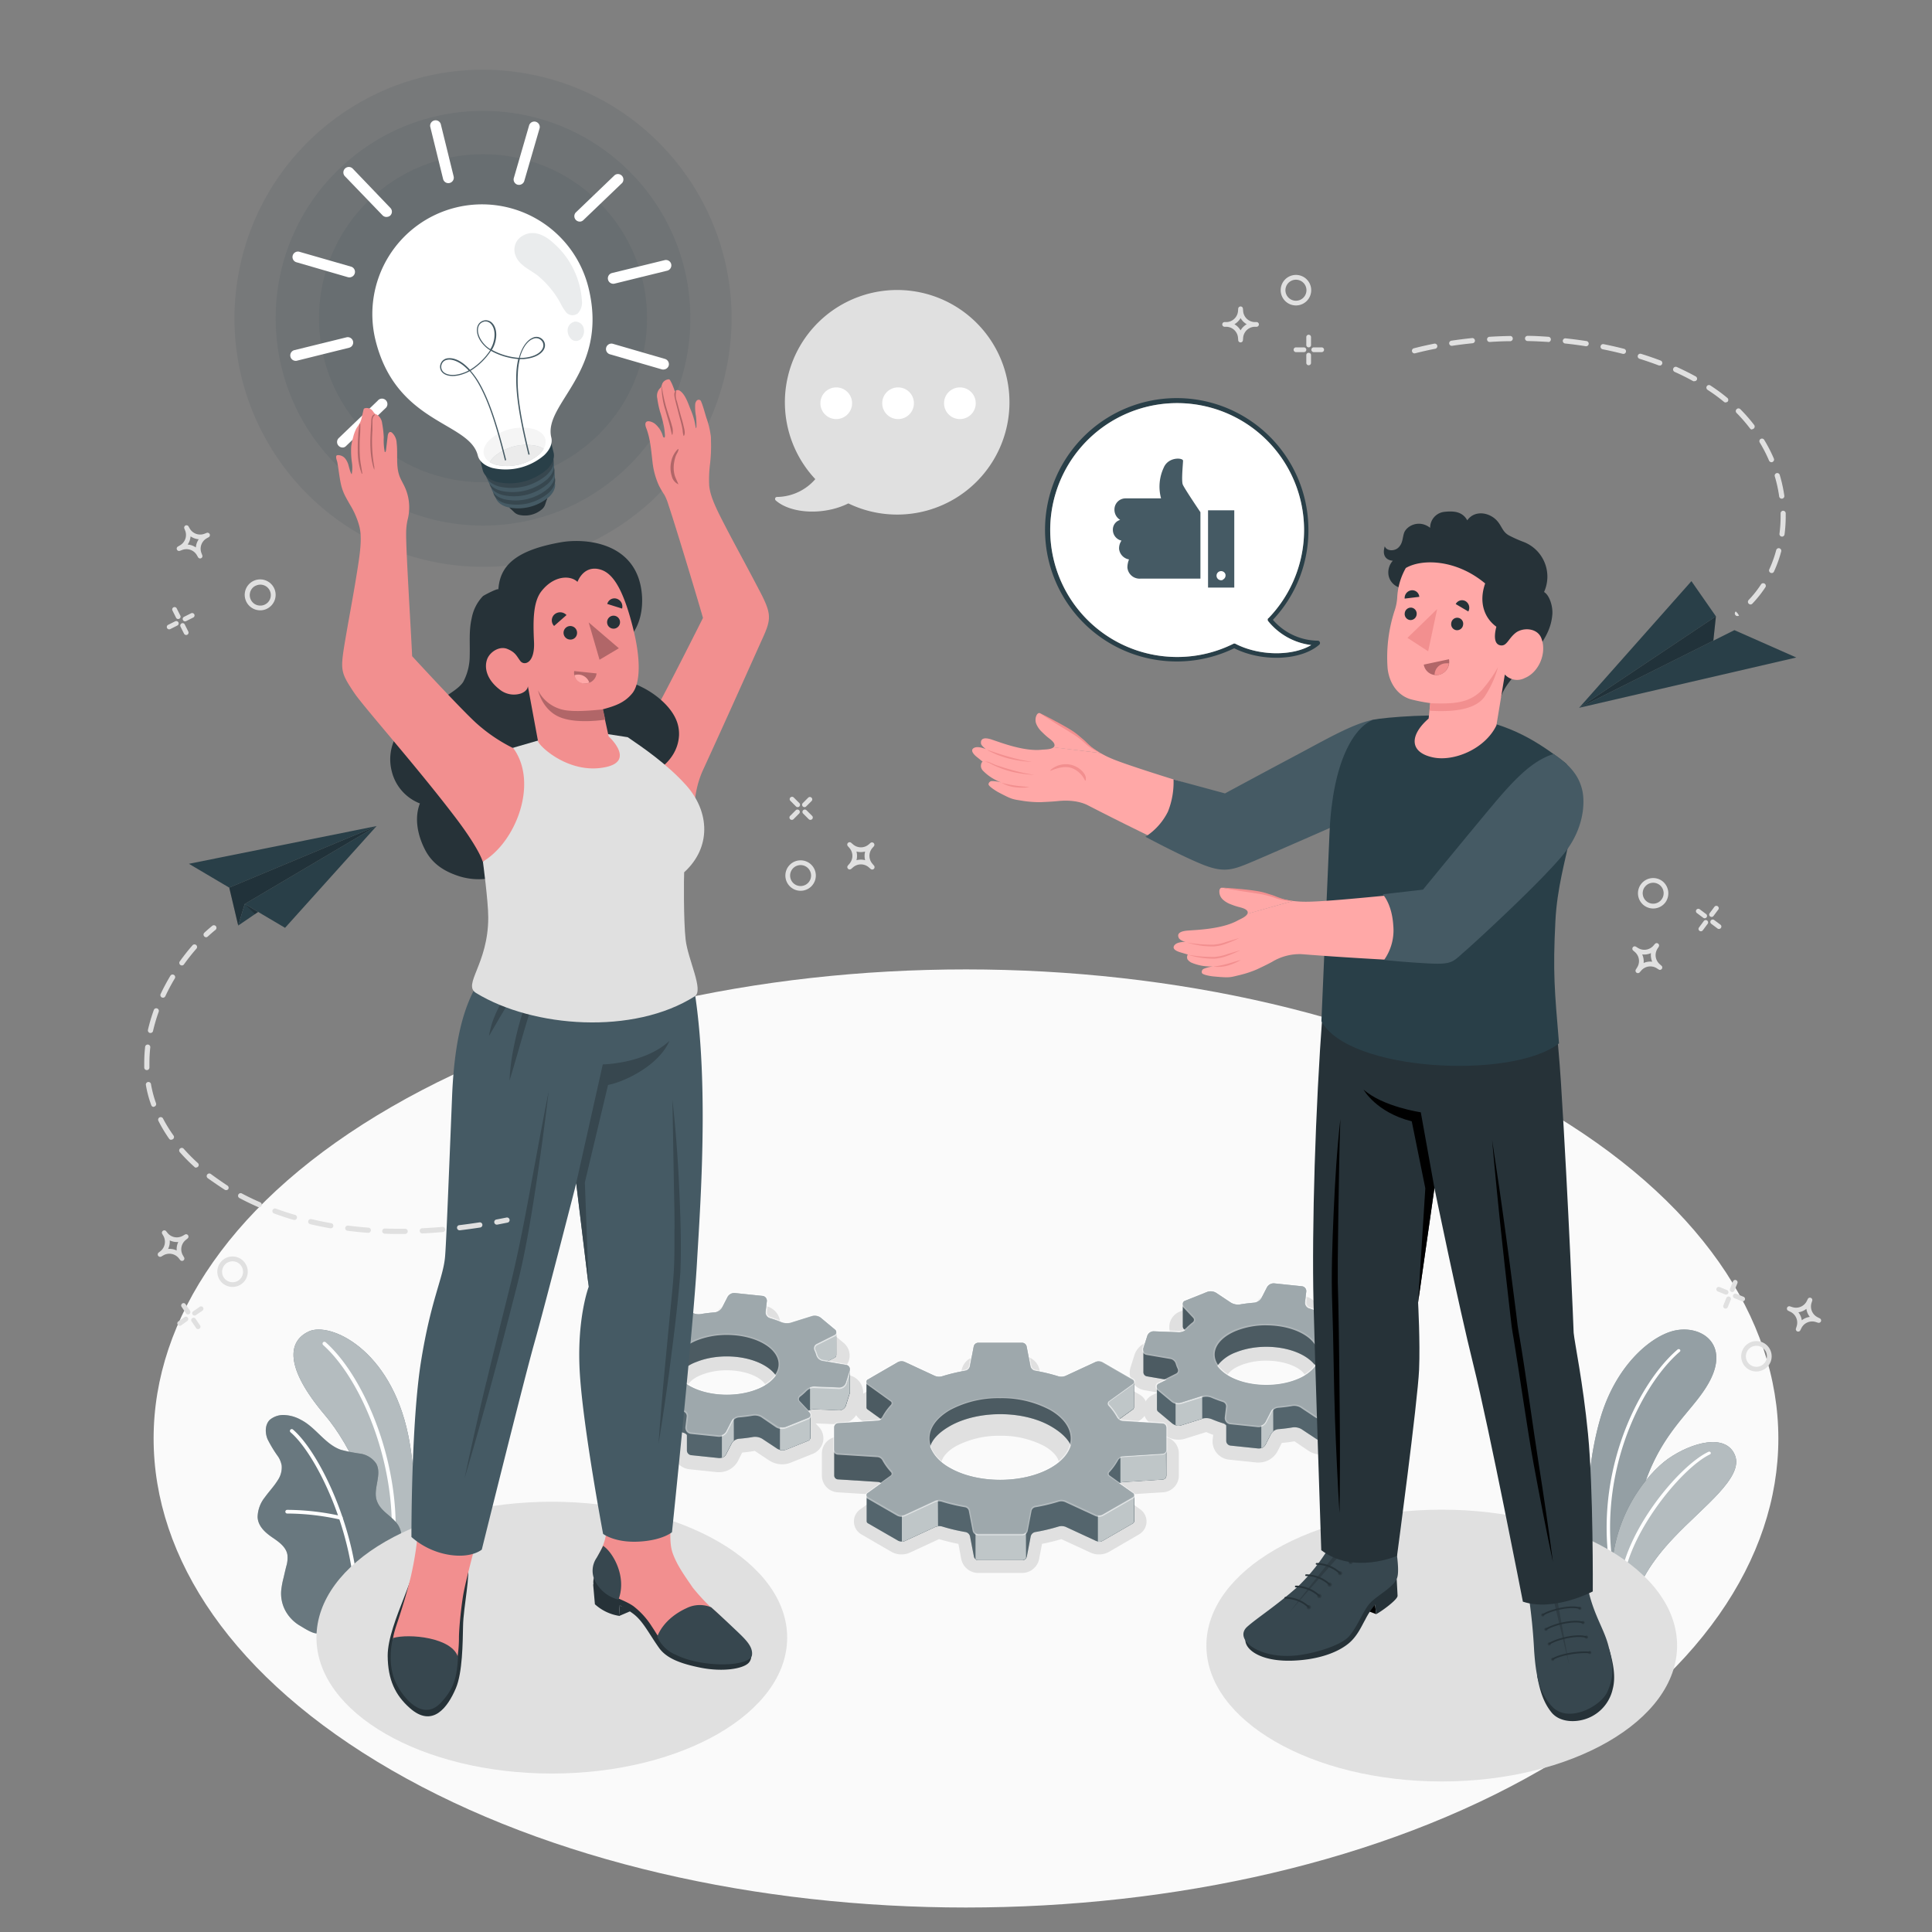 <svg xmlns="http://www.w3.org/2000/svg" viewBox="0 0 500 500"><rect x="0" y="0" width="500" height="500" fill="#808080" stroke="none"/><g id="freepik--Floor--inject-3"><path id="freepik--floor--inject-3" d="M101.33,286.45c-82.1,47.4-82.1,124.25,0,171.66s215.22,47.4,297.33,0,82.1-124.26,0-171.66S183.44,239,101.33,286.45Z" style="fill:#fafafa"></path></g><g id="freepik--Graphics--inject-3"><g id="freepik--Shine--inject-3"><g id="freepik--shine--inject-3"><path d="M321.06,88.61a.6.6,0,0,1-.61-.56l-.05-.6a3.11,3.11,0,0,0-2.88-2.88l-.59,0a.61.61,0,0,1,0-1.22l.59,0h0a3.1,3.1,0,0,0,2.88-2.88l.05-.59a.61.61,0,0,1,.61-.57h0a.61.61,0,0,1,.61.57l.05.59a3.1,3.1,0,0,0,2.88,2.88l.59,0a.61.61,0,0,1,0,1.22l-.59,0a3.11,3.11,0,0,0-2.88,2.88l-.05.59a.61.61,0,0,1-.61.57Zm-1.59-4.7a4.33,4.33,0,0,1,1.59,1.59,4.33,4.33,0,0,1,1.59-1.59,4.33,4.33,0,0,1-1.59-1.59A4.33,4.33,0,0,1,319.47,83.91Z" style="fill:#e0e0e0"></path><path d="M335.4,79.05a3.95,3.95,0,1,1,3.94-4A3.95,3.95,0,0,1,335.4,79.05Zm0-6.66a2.72,2.72,0,1,0,2.71,2.71A2.72,2.72,0,0,0,335.4,72.39Z" style="fill:#e0e0e0"></path><path d="M338.68,89.9a.61.61,0,0,1-.61-.61V87.24a.61.61,0,1,1,1.22,0v2.05A.61.61,0,0,1,338.68,89.9Z" style="fill:#e0e0e0"></path><path d="M337.45,91.13H335.4a.61.61,0,0,1-.61-.61.61.61,0,0,1,.61-.62h2.05a.62.62,0,0,1,.62.62A.61.61,0,0,1,337.45,91.13Z" style="fill:#e0e0e0"></path><path d="M338.68,94.53a.61.61,0,0,1-.61-.62v-2a.61.61,0,0,1,1.22,0v2A.61.61,0,0,1,338.68,94.53Z" style="fill:#e0e0e0"></path><path d="M342.08,91.13H340a.61.61,0,0,1-.62-.61.62.62,0,0,1,.62-.62h2.05a.61.61,0,0,1,.61.62A.61.61,0,0,1,342.08,91.13Z" style="fill:#e0e0e0"></path></g><g id="freepik--shine--inject-3"><path d="M40.93,325a.62.62,0,0,1,.12-.83l.47-.37a3.12,3.12,0,0,0,.74-4l-.3-.51a.62.62,0,0,1,1-.7l.38.47h0a3.1,3.1,0,0,0,4,.74l.52-.3a.61.61,0,0,1,.81.19h0a.61.61,0,0,1-.12.82l-.46.38a3.1,3.1,0,0,0-.75,4l.3.52a.61.61,0,0,1-1,.69l-.37-.47a3.12,3.12,0,0,0-4-.74l-.51.3a.63.63,0,0,1-.82-.18Zm3-4a4.35,4.35,0,0,1-.42,2.22,4.34,4.34,0,0,1,2.22.41,4.31,4.31,0,0,1,.41-2.21A4.21,4.21,0,0,1,43.91,321Z" style="fill:#e0e0e0"></path><path d="M56.94,331.36a3.94,3.94,0,1,1,5.48,1A3.94,3.94,0,0,1,56.94,331.36Zm5.48-3.76a2.71,2.71,0,1,0-.7,3.77A2.7,2.7,0,0,0,62.42,327.6Z" style="fill:#e0e0e0"></path><path d="M49.84,340.21a.61.61,0,0,1,.16-.85l1.69-1.16a.61.61,0,1,1,.7,1l-1.69,1.16A.62.62,0,0,1,49.84,340.21Z" style="fill:#e0e0e0"></path><path d="M48.14,339.9,47,338.21a.62.62,0,0,1,.16-.86.61.61,0,0,1,.85.16l1.16,1.69a.61.61,0,0,1-.16.85A.6.6,0,0,1,48.14,339.9Z" style="fill:#e0e0e0"></path><path d="M46,342.83a.61.61,0,0,1,.16-.85l1.69-1.17a.62.62,0,0,1,.7,1L46.89,343A.62.62,0,0,1,46,342.83Z" style="fill:#e0e0e0"></path><path d="M50.76,343.71,49.6,342a.61.61,0,0,1,.15-.86.62.62,0,0,1,.86.16L51.77,343a.62.62,0,0,1-.16.86A.61.61,0,0,1,50.76,343.71Z" style="fill:#e0e0e0"></path></g><g id="freepik--shine--inject-3"><path d="M430.08,250.75a.6.6,0,0,1-.82.15l-.5-.32a3.12,3.12,0,0,0-4,.59l-.39.45a.62.62,0,0,1-1-.73l.32-.51h0a3.1,3.1,0,0,0-.58-4l-.45-.39a.62.62,0,0,1-.09-.83h0a.6.6,0,0,1,.82-.15l.51.32a3.12,3.12,0,0,0,4-.59l.39-.45a.62.62,0,0,1,.83-.09.62.62,0,0,1,.15.83l-.32.5a3.1,3.1,0,0,0,.59,4l.44.39a.6.6,0,0,1,.09.83Zm-4.71-1.53a4.23,4.23,0,0,1,2.22-.33,4.36,4.36,0,0,1-.32-2.23A4.26,4.26,0,0,1,425,247,4.37,4.37,0,0,1,425.37,249.22Z" style="fill:#e0e0e0"></path><path d="M431,233.54a3.94,3.94,0,1,1-.8-5.52A4,4,0,0,1,431,233.54Zm-5.33-4a2.71,2.71,0,1,0,3.79-.55A2.7,2.7,0,0,0,425.67,229.56Z" style="fill:#e0e0e0"></path><path d="M441.66,237.41a.62.62,0,0,1-.86.12l-1.64-1.23a.61.61,0,0,1-.13-.86.62.62,0,0,1,.86-.12l1.64,1.23A.61.61,0,0,1,441.66,237.41Z" style="fill:#e0e0e0"></path><path d="M441.91,239.12l-1.23,1.65a.62.62,0,0,1-.86.12.61.61,0,0,1-.12-.86l1.22-1.64a.62.62,0,1,1,1,.73Z" style="fill:#e0e0e0"></path><path d="M445.36,240.17a.62.62,0,0,1-.86.13l-1.64-1.23a.62.62,0,0,1,.73-1l1.65,1.23A.61.61,0,0,1,445.36,240.17Z" style="fill:#e0e0e0"></path><path d="M444.67,235.42l-1.22,1.64a.61.61,0,0,1-.86.12.6.6,0,0,1-.13-.85l1.23-1.65a.61.61,0,1,1,1,.74Z" style="fill:#e0e0e0"></path></g><g id="freepik--shine--inject-3"><path d="M219.45,224.82a.62.62,0,0,1,0-.84l.39-.45a3.11,3.11,0,0,0,0-4.07l-.39-.45a.61.61,0,0,1,.86-.87l.46.39h0a3.11,3.11,0,0,0,4.07,0l.45-.39a.62.62,0,0,1,.87.87l-.39.45a3.11,3.11,0,0,0,0,4.07l.39.46a.61.61,0,0,1-.87.86l-.45-.39a3.11,3.11,0,0,0-4.07,0l-.45.39A.62.62,0,0,1,219.45,224.82Zm2.2-4.45a4.29,4.29,0,0,1,0,2.25,4.29,4.29,0,0,1,2.25,0,4.29,4.29,0,0,1,0-2.25A4.29,4.29,0,0,1,221.65,220.37Z" style="fill:#e0e0e0"></path><path d="M204.41,229.38a3.94,3.94,0,1,1,5.57,0A3.94,3.94,0,0,1,204.41,229.38Zm4.7-4.7a2.71,2.71,0,1,0,0,3.83A2.7,2.7,0,0,0,209.11,224.68Z" style="fill:#e0e0e0"></path><path d="M207.76,208.71a.62.62,0,0,1,0-.87l1.45-1.45a.62.62,0,0,1,.87.87l-1.45,1.45A.62.62,0,0,1,207.76,208.71Z" style="fill:#e0e0e0"></path><path d="M206,208.71l-1.45-1.46a.6.6,0,0,1,0-.86.62.62,0,0,1,.87,0l1.45,1.45a.62.62,0,0,1,0,.87A.62.62,0,0,1,206,208.71Z" style="fill:#e0e0e0"></path><path d="M204.49,212a.6.6,0,0,1,0-.86l1.45-1.45a.62.62,0,0,1,.87,0,.6.6,0,0,1,0,.86L205.36,212A.62.62,0,0,1,204.49,212Z" style="fill:#e0e0e0"></path><path d="M209.3,212l-1.45-1.45a.6.6,0,0,1,0-.86.62.62,0,0,1,.87,0l1.45,1.45a.6.6,0,0,1,0,.86A.62.62,0,0,1,209.3,212Z" style="fill:#e0e0e0"></path></g><g id="freepik--shine--inject-3"><path d="M465.14,344.57a.61.61,0,0,1-.35-.75l.18-.57a3.11,3.11,0,0,0-1.6-3.75l-.53-.26a.61.61,0,0,1,.45-1.14l.57.18h0a3.11,3.11,0,0,0,3.75-1.6l.26-.53a.62.62,0,0,1,1.14.46l-.18.56a3.11,3.11,0,0,0,1.6,3.75l.53.27a.61.61,0,0,1,.3.78.62.62,0,0,1-.76.35l-.57-.18a3.1,3.1,0,0,0-3.74,1.6l-.27.53A.61.61,0,0,1,465.14,344.57Zm.28-4.95a4.26,4.26,0,0,1,.88,2.07,4.33,4.33,0,0,1,2.08-.88,4.31,4.31,0,0,1-.89-2.08A4.27,4.27,0,0,1,465.42,339.62Z" style="fill:#e0e0e0"></path><path d="M453.09,354.67a3.94,3.94,0,1,1,5.13-2.19A4,4,0,0,1,453.09,354.67Zm2.49-6.18a2.72,2.72,0,1,0,1.5,3.53A2.72,2.72,0,0,0,455.58,348.49Z" style="fill:#e0e0e0"></path><path d="M448.07,334.33a.62.62,0,0,1-.34-.8l.77-1.9a.61.61,0,0,1,1.14.46l-.77,1.9A.6.6,0,0,1,448.07,334.33Z" style="fill:#e0e0e0"></path><path d="M446.48,335l-1.9-.77a.6.6,0,0,1-.34-.8.61.61,0,0,1,.79-.34l1.91.77a.61.61,0,1,1-.46,1.14Z" style="fill:#e0e0e0"></path><path d="M446.35,338.62a.61.61,0,0,1-.34-.8l.76-1.9a.61.61,0,0,1,.8-.34.6.6,0,0,1,.34.8l-.76,1.9A.62.62,0,0,1,446.35,338.62Z" style="fill:#e0e0e0"></path><path d="M450.77,336.74l-1.9-.77a.61.61,0,0,1,.45-1.14l1.91.77a.61.61,0,0,1,.34.79A.62.62,0,0,1,450.77,336.74Z" style="fill:#e0e0e0"></path></g><g id="freepik--shine--inject-3"><path d="M52.05,144.47l0,0a.61.61,0,0,1-.79-.25l-.3-.52h0a3.11,3.11,0,0,0-3.84-1.36l-.56.21a.61.61,0,0,1-.52-1.1l.51-.3a3.11,3.11,0,0,0,1.37-3.84l-.22-.55A.63.63,0,0,1,48,136a.62.62,0,0,1,.8.25l.29.51a3.12,3.12,0,0,0,3.84,1.37l.56-.22a.61.61,0,0,1,.77.31.62.62,0,0,1-.24.8l-.52.29a3.11,3.11,0,0,0-1.36,3.84l.21.56A.6.6,0,0,1,52.05,144.47Zm-3.49-3.54a4.27,4.27,0,0,1,2.13.75,4.18,4.18,0,0,1,.75-2.12,4.34,4.34,0,0,1-2.12-.75A4.29,4.29,0,0,1,48.56,140.93Z" style="fill:#e0e0e0"></path><path d="M69.17,157.5a3.85,3.85,0,0,1-2.38.41,4,4,0,1,1,2.38-.41Zm-3.08-5.89c-.13.07-.25.15-.37.23a2.71,2.71,0,0,0-.54,3.8A2.66,2.66,0,0,0,67,156.7a2.71,2.71,0,1,0-.87-5.09Z" style="fill:#e0e0e0"></path><path d="M45.89,161.89h0l-1.83.92a.61.61,0,1,1-.55-1.1l1.83-.92a.63.63,0,0,1,.83.27A.61.61,0,0,1,45.89,161.89Z" style="fill:#e0e0e0"></path><path d="M48.46,164.27h0a.62.62,0,0,1-.83-.27l-.92-1.84a.63.63,0,0,1,.28-.82.6.6,0,0,1,.82.27l.92,1.83A.62.62,0,0,1,48.46,164.27Z" style="fill:#e0e0e0"></path><path d="M50,159.82h0l-1.83.92a.61.61,0,0,1-.55-1.1l1.83-.92a.62.62,0,0,1,.83.27A.61.61,0,0,1,50,159.82Z" style="fill:#e0e0e0"></path><path d="M46.38,160.14h0a.61.61,0,0,1-.82-.28L44.63,158a.61.61,0,1,1,1.1-.55l.92,1.83A.61.61,0,0,1,46.38,160.14Z" style="fill:#e0e0e0"></path></g></g></g><g id="freepik--Plants--inject-3"><g id="freepik--plants--inject-3"><path d="M99.53,410.38l6.8-4.86s2.57-18.23-.68-34.09c-4.58-22.31-20.23-29.36-25.69-26.87s-6.45,9.21,4.18,21.73C90.41,373.68,98.77,389.52,99.53,410.38Z" style="fill:#293F48"></path><g style="opacity:0.65"><path d="M99.53,410.38l6.8-4.86s2.57-18.23-.68-34.09c-4.58-22.31-20.23-29.36-25.69-26.87s-6.45,9.21,4.18,21.73C90.41,373.68,98.77,389.52,99.53,410.38Z" style="fill:#fff"></path></g><path d="M101.67,401.34h-.07a.5.5,0,0,1-.45-.55c1.94-21.17-7.57-43.82-17.5-52.68a.51.51,0,0,1-.05-.71.51.51,0,0,1,.71,0c10.11,9,19.81,32,17.84,53.53A.5.5,0,0,1,101.67,401.34Z" style="fill:#fff"></path><path d="M82.41,422.6c-1,.65-4.12-1.52-5-2a10.15,10.15,0,0,1-3.51-3.68,9.4,9.4,0,0,1-1.09-5.61,22.48,22.48,0,0,1,.58-3c.23-1,.46-2,.7-2.95a7.46,7.46,0,0,0,.29-3c-.34-2-2.18-3.3-3.84-4.43-1.84-1.25-3.77-2.92-3.87-5.32a8.45,8.45,0,0,1,1.88-5.12c1.08-1.5,2.38-2.85,3.35-4.43a5.88,5.88,0,0,0,1-3.78A6.22,6.22,0,0,0,72,377a32.64,32.64,0,0,1-2.76-4.55c-.67-1.65-.68-3.74.58-5a5.48,5.48,0,0,1,4.08-1.22,9.55,9.55,0,0,1,3.9,1.18c3.9,1.94,6.29,6.35,10.4,7.79a40.88,40.88,0,0,0,5,1,6.05,6.05,0,0,1,4.16,2.57c1.62,2.9-1,6.68.22,9.77,1.05,2.75,3.8,3.69,5.44,6.13a6,6,0,0,1,.87,3.61,17.43,17.43,0,0,1-1.25,6.23,56,56,0,0,1-3.1,5.94S82.57,422.5,82.41,422.6Z" style="fill:#293F48"></path><g style="opacity:0.3"><path d="M82.41,422.6c-1,.65-4.12-1.52-5-2a10.15,10.15,0,0,1-3.51-3.68,9.4,9.4,0,0,1-1.09-5.61,22.48,22.48,0,0,1,.58-3c.23-1,.46-2,.7-2.95a7.46,7.46,0,0,0,.29-3c-.34-2-2.18-3.3-3.84-4.43-1.84-1.25-3.77-2.92-3.87-5.32a8.45,8.45,0,0,1,1.88-5.12c1.08-1.5,2.38-2.85,3.35-4.43a5.88,5.88,0,0,0,1-3.78A6.22,6.22,0,0,0,72,377a32.64,32.64,0,0,1-2.76-4.55c-.67-1.65-.68-3.74.58-5a5.48,5.48,0,0,1,4.08-1.22,9.55,9.55,0,0,1,3.9,1.18c3.9,1.94,6.29,6.35,10.4,7.79a40.88,40.88,0,0,0,5,1,6.05,6.05,0,0,1,4.16,2.57c1.62,2.9-1,6.68.22,9.77,1.05,2.75,3.8,3.69,5.44,6.13a6,6,0,0,1,.87,3.61,17.43,17.43,0,0,1-1.25,6.23,56,56,0,0,1-3.1,5.94S82.57,422.5,82.41,422.6Z" style="fill:#fff"></path></g><path d="M92.31,416.16h0a.47.47,0,0,1-.48-.48c-.08-18.86-9.91-39.24-16.63-45a.47.47,0,1,1,.61-.72c6.87,5.85,16.89,26.57,17,45.7A.48.48,0,0,1,92.31,416.16Z" style="fill:#fff"></path><path d="M88.23,393.28h-.14a63.37,63.37,0,0,0-13.76-1.58.47.47,0,0,1-.48-.47.47.47,0,0,1,.47-.48,64.55,64.55,0,0,1,14,1.61.47.47,0,0,1,.34.58A.48.48,0,0,1,88.23,393.28Z" style="fill:#fff"></path></g><g id="freepik--plants--inject-3"><path d="M442.55,357.27c-4.8,9.26-15.56,14.27-19.53,37.21a89.14,89.14,0,0,0-1.34,19.8l-9.06-5.23c-1.68-9.16-3.19-24.9,1.35-41.29,3.94-14.25,13.19-21.9,19.22-23.36C440,342.77,447.59,347.53,442.55,357.27Z" style="fill:#293F48"></path><path d="M442.55,357.27c-4.8,9.26-15.56,14.27-19.53,37.21a89.14,89.14,0,0,0-1.34,19.8l-9.06-5.23c-1.68-9.16-3.19-24.9,1.35-41.29,3.94-14.25,13.19-21.9,19.22-23.36C440,342.77,447.59,347.53,442.55,357.27Z" style="fill:#fff;opacity:0.5"></path><path d="M418,410.37a.41.41,0,0,0,.34-.46c-6.11-26.51,5.92-51.11,16.41-60.11a.36.36,0,0,0,0-.54.47.47,0,0,0-.61,0c-10.64,9.13-22.85,34-16.68,60.84A.4.4,0,0,0,418,410.37Z" style="fill:#fff"></path><path d="M433.13,398c-5.89,6.21-9.1,11.79-10.34,17l-5.53-3.19c-1.66-18.11,9.16-30.59,14.52-34.33,6-4.16,14.86-6.65,17.22-.88S440.65,390,433.13,398Z" style="fill:#293F48"></path><path d="M433.13,398c-5.89,6.21-9.1,11.79-10.34,17l-5.53-3.19c-1.66-18.11,9.16-30.59,14.52-34.33,6-4.16,14.86-6.65,17.22-.88S440.65,390,433.13,398Z" style="fill:#fff;opacity:0.65"></path><path d="M419.65,412.43a.42.42,0,0,0,.34-.4c-.29-13.27,14.93-32,22.52-35.62a.38.38,0,0,0,.21-.52.45.45,0,0,0-.58-.16c-8,3.77-23.31,22.57-23,36.35a.39.39,0,0,0,.44.36Z" style="fill:#fff"></path></g></g><g id="freepik--Shadows--inject-3"><ellipse id="freepik--Shadow--inject-3" cx="373.12" cy="425.87" rx="60.91" ry="35.17" style="fill:#e0e0e0"></ellipse><ellipse id="freepik--shadow--inject-3" cx="142.81" cy="423.82" rx="60.91" ry="35.17" style="fill:#e0e0e0"></ellipse><path id="freepik--shadow--inject-3" d="M253.15,407.08a4.51,4.51,0,0,1-4.38-3.63l-.74-3.9a48.11,48.11,0,0,1-5-1.23l-7.58,3.51a5.08,5.08,0,0,1-2.15.45,5.2,5.2,0,0,1-2.59-.66L223,397.14a3.85,3.85,0,0,1-.32-6.56l4.07-2.93c-.2-.28-.38-.56-.55-.85l-9.49-.6a4.32,4.32,0,0,1-4-4.31v-5.77a4.32,4.32,0,0,1,4.05-4.3l9.48-.6c.17-.29.35-.57.55-.85l-4.07-2.93a3.84,3.84,0,0,1,.33-6.56l7.76-4.48a5.24,5.24,0,0,1,2.6-.67,5.07,5.07,0,0,1,2.14.46l7.58,3.51a50.83,50.83,0,0,1,5-1.24l.74-3.9a4.53,4.53,0,0,1,4.38-3.62h11.41a4.53,4.53,0,0,1,4.38,3.63l.73,3.89a49.44,49.44,0,0,1,5,1.24l7.59-3.51a5,5,0,0,1,2.14-.46,5.24,5.24,0,0,1,2.6.67l7.76,4.48a3.85,3.85,0,0,1,.33,6.56L291,370.37c.19.28.38.56.55.85l9.48.6a4.32,4.32,0,0,1,4.05,4.3v5.77A4.33,4.33,0,0,1,301,386.2l-9.48.6c-.17.29-.36.57-.55.85l4.07,2.93a3.85,3.85,0,0,1-.33,6.56L287,401.62a5.24,5.24,0,0,1-2.6.66h0a5.07,5.07,0,0,1-2.14-.45l-7.59-3.51a48.77,48.77,0,0,1-5,1.23l-.74,3.9a4.51,4.51,0,0,1-4.37,3.63Zm5.7-35.5a23.74,23.74,0,0,0-11.47,2.7c-2.41,1.39-3.79,3.11-3.79,4.73s1.38,3.34,3.79,4.73a25.82,25.82,0,0,0,22.95,0c2.4-1.39,3.79-3.12,3.79-4.73s-1.39-3.34-3.79-4.73A23.75,23.75,0,0,0,258.85,371.58Z" style="fill:#e0e0e0"></path><path id="freepik--shadow--inject-3" d="M186.18,381a4.24,4.24,0,0,1-.51,0l-7.19-.75a4.74,4.74,0,0,1-4.23-5.3l.13-1.11c-.6-.22-1.2-.46-1.77-.71,0,0,0,0,0,0h-.08l-5.45,1.71a5.7,5.7,0,0,1-1.66.25,6.12,6.12,0,0,1-3.84-1.33l-3.66-3.06a4.27,4.27,0,0,1,.82-7.21l1.25-.62-3.37-.58a4.59,4.59,0,0,1-3.63-5.93l1-3.18a5.27,5.27,0,0,1,4.94-3.62l6.11.24-.79-.84a4.3,4.3,0,0,1,1.57-7.06l5.74-2.3a5.83,5.83,0,0,1,2.15-.39,6.08,6.08,0,0,1,3.34,1l3.73,2.47h0c1.08-.19,2.18-.33,3.28-.43l1.11-2.16a5.51,5.51,0,0,1,4.81-2.92,4.41,4.41,0,0,1,.52,0l7.18.75a4.74,4.74,0,0,1,4.23,5.3l-.13,1.11c.61.22,1.2.46,1.78.71,0,0,0,0,0,0h.08l5.46-1.71a5.63,5.63,0,0,1,1.65-.25,6.12,6.12,0,0,1,3.84,1.33l3.67,3.06a4.26,4.26,0,0,1-.84,7.21l-1.24.62,3.37.58a4.59,4.59,0,0,1,3.63,5.93l-1,3.18a5.3,5.3,0,0,1-5,3.63l-6.11-.25.79.84a4.39,4.39,0,0,1,1.14,3.95,4.43,4.43,0,0,1-2.7,3.11l-5.75,2.3a5.74,5.74,0,0,1-2.14.39,6.11,6.11,0,0,1-3.35-1l-3.72-2.47h0c-1.06.19-2.16.33-3.27.43L191,378.08A5.52,5.52,0,0,1,186.18,381Zm1.9-26.37a17.72,17.72,0,0,0-6.51,1.17c-2.52,1-3.57,2.3-3.69,3.09s.68,1.59,1.17,2c1.93,1.6,5.4,2.59,9,2.59a17.81,17.81,0,0,0,6.52-1.16c2.52-1,3.56-2.3,3.69-3.09s-.69-1.59-1.18-2C195.21,355.63,191.74,354.63,188.08,354.63Z" style="fill:#e0e0e0"></path><path id="freepik--shadow--inject-3" d="M325.78,378.5a4.24,4.24,0,0,1-.51,0l-7.19-.75a4.74,4.74,0,0,1-4.23-5.3l.13-1.11c-.6-.22-1.2-.46-1.77-.71,0,0,0,0,0,0h-.08l-5.46,1.71a5.27,5.27,0,0,1-1.65.25,6.12,6.12,0,0,1-3.84-1.33l-3.66-3.06a4.27,4.27,0,0,1,.82-7.21l1.25-.62-3.37-.58a4.59,4.59,0,0,1-3.63-5.93l1-3.18a5.27,5.27,0,0,1,4.94-3.62l6.11.24-.79-.84a4.3,4.3,0,0,1,1.56-7.05l5.75-2.31a5.83,5.83,0,0,1,2.15-.39,6.08,6.08,0,0,1,3.34,1l3.73,2.47h0c1.08-.19,2.18-.33,3.28-.43l1.11-2.16a5.51,5.51,0,0,1,4.81-2.92,4.41,4.41,0,0,1,.52,0l7.18.75a4.76,4.76,0,0,1,4.23,5.3l-.13,1.11c.61.23,1.2.46,1.78.71,0,0,0,0,0,0h.08l5.46-1.71a5.63,5.63,0,0,1,1.65-.25,6.07,6.07,0,0,1,3.84,1.34l3.67,3.05a4.26,4.26,0,0,1-.84,7.21l-1.24.63,3.37.57a4.59,4.59,0,0,1,3.63,5.94l-1,3.17a5.3,5.3,0,0,1-4.95,3.63l-6.11-.25.79.84a4.31,4.31,0,0,1-1.56,7.06l-5.75,2.3a5.77,5.77,0,0,1-2.14.39,6.19,6.19,0,0,1-3.35-.95L335,373h0c-1.07.19-2.16.33-3.27.43l-1.11,2.17A5.53,5.53,0,0,1,325.78,378.5Zm1.9-26.36a17.72,17.72,0,0,0-6.51,1.16c-2.52,1-3.57,2.3-3.69,3.09s.68,1.59,1.17,2c1.93,1.6,5.4,2.6,9.05,2.6a17.72,17.72,0,0,0,6.51-1.17c2.53-1,3.57-2.29,3.7-3.09s-.69-1.59-1.18-2C334.81,353.13,331.34,352.14,327.68,352.14Z" style="fill:#e0e0e0"></path></g><g id="freepik--Gears--inject-3"><g id="freepik--gears--inject-3"><g id="freepik--Gear--inject-3"><path d="M199.2,341.13a1.56,1.56,0,0,1-1.07-1.62l.33-2.73a1.26,1.26,0,0,0-1.12-1.4l-7.18-.75a2,2,0,0,0-1.86,1l-1.43,2.79a2.5,2.5,0,0,1-1.86,1.21c-1.25.1-2.5.25-3.72.46a3.67,3.67,0,0,1-2.32-.46l-3.87-2.57a2.73,2.73,0,0,0-2.25-.23l-5.74,2.3a.85.85,0,0,0-.6.74h0v.07h0v5.87h0a.94.94,0,0,0,.28.64l.34.36a3,3,0,0,1-1.58.49L159,347a1.77,1.77,0,0,0-1.66,1.17l-1,3.18a1.29,1.29,0,0,0,0,.39h0v5.93h0a1.09,1.09,0,0,0,.93,1l5.09.87-2,1a.81.81,0,0,0-.52.72h0v5.94h0a.89.89,0,0,0,.35.65l3.67,3.06a2.64,2.64,0,0,0,2.21.43l5.59-1.75a3.92,3.92,0,0,1,2.37.15,28.08,28.08,0,0,0,3,1.11,1.55,1.55,0,0,1,.74.52v4h0a1.25,1.25,0,0,0,1.12,1.23l7.19.75a2,2,0,0,0,1.85-1l1.43-2.79a2.5,2.5,0,0,1,1.86-1.21c1.25-.1,2.5-.25,3.72-.47a3.68,3.68,0,0,1,2.32.47l3.87,2.57a2.73,2.73,0,0,0,2.25.23l5.75-2.3a.84.84,0,0,0,.59-.77h0v-5.92h0a1,1,0,0,0-.28-.64l-.33-.35a3,3,0,0,1,1.58-.49l6.56.26a1.75,1.75,0,0,0,1.66-1.16l1-3.18a1.12,1.12,0,0,0,0-.36h0v-5.91l0,0a1.05,1.05,0,0,0-.91-1.1l-5.09-.87,2-1a.8.8,0,0,0,.51-.73h0v-5.9h0a.88.88,0,0,0-.36-.68l-3.67-3.06a2.62,2.62,0,0,0-2.2-.43l-5.59,1.75a4,4,0,0,1-2.38-.16A30.39,30.39,0,0,0,199.2,341.13ZM175.36,356a10.72,10.72,0,0,1,4.91-3.55c6.23-2.5,14.78-1.6,19.1,2a8.31,8.31,0,0,1,1.46,1.55,10.62,10.62,0,0,1-4.91,3.57c-6.23,2.49-14.79,1.6-19.11-2A7.77,7.77,0,0,1,175.36,356Z" style="fill:#293F48"></path><path d="M199.2,341.13a1.56,1.56,0,0,1-1.07-1.62l.33-2.73a1.26,1.26,0,0,0-1.12-1.4l-7.18-.75a2,2,0,0,0-1.86,1l-1.43,2.79a2.5,2.5,0,0,1-1.86,1.21c-1.25.1-2.5.25-3.72.46a3.67,3.67,0,0,1-2.32-.46l-3.87-2.57a2.73,2.73,0,0,0-2.25-.23l-5.74,2.3a.85.85,0,0,0-.6.74h0v.07h0v5.87h0a.94.94,0,0,0,.28.64l.34.36a3,3,0,0,1-1.58.49L159,347a1.77,1.77,0,0,0-1.66,1.17l-1,3.18a1.29,1.29,0,0,0,0,.39h0v5.93h0a1.09,1.09,0,0,0,.93,1l5.09.87-2,1a.81.81,0,0,0-.52.72h0v5.94h0a.89.89,0,0,0,.35.65l3.67,3.06a2.64,2.64,0,0,0,2.21.43l5.59-1.75a3.92,3.92,0,0,1,2.37.15,28.08,28.08,0,0,0,3,1.11,1.55,1.55,0,0,1,.74.52v4h0a1.25,1.25,0,0,0,1.12,1.23l7.19.75a2,2,0,0,0,1.85-1l1.43-2.79a2.5,2.5,0,0,1,1.86-1.21c1.25-.1,2.5-.25,3.72-.47a3.68,3.68,0,0,1,2.32.47l3.87,2.57a2.73,2.73,0,0,0,2.25.23l5.75-2.3a.84.84,0,0,0,.59-.77h0v-5.92h0a1,1,0,0,0-.28-.64l-.33-.35a3,3,0,0,1,1.58-.49l6.56.26a1.75,1.75,0,0,0,1.66-1.16l1-3.18a1.12,1.12,0,0,0,0-.36h0v-5.91l0,0a1.05,1.05,0,0,0-.91-1.1l-5.09-.87,2-1a.8.8,0,0,0,.51-.73h0v-5.9h0a.88.88,0,0,0-.36-.68l-3.67-3.06a2.62,2.62,0,0,0-2.2-.43l-5.59,1.75a4,4,0,0,1-2.38-.16A30.39,30.39,0,0,0,199.2,341.13ZM175.36,356a10.72,10.72,0,0,1,4.91-3.55c6.23-2.5,14.78-1.6,19.1,2a8.31,8.31,0,0,1,1.46,1.55,10.62,10.62,0,0,1-4.91,3.57c-6.23,2.49-14.79,1.6-19.11-2A7.77,7.77,0,0,1,175.36,356Z" style="fill:#fff;opacity:0.2"></path><path d="M165,355.34a2.18,2.18,0,0,0-1.53-1.46l-6.25-1.07a1.06,1.06,0,0,1-.92-1v5.86a1.09,1.09,0,0,0,.93,1l5.08.87,2.64-1.32a1.24,1.24,0,0,0,.52-1.69A9,9,0,0,1,165,355.34Zm1.52-9.54h0a1,1,0,0,0,.28.65l.34.35a2.32,2.32,0,0,0,.54-.41,13.36,13.36,0,0,1,1.57-1.4,1.11,1.11,0,0,0,.16-1.69l-2.61-2.77a.94.94,0,0,1-.28-.64Z" style="opacity:0.1"></path><path d="M180.27,346.54c-5.38,2.16-7.27,6.12-4.9,9.48a10.54,10.54,0,0,1,4.89-3.56c6.24-2.49,14.79-1.61,19.11,2a8.31,8.31,0,0,1,1.46,1.55c1.66-2.38,1.28-5.19-1.45-7.46C195.05,344.94,186.5,344.05,180.27,346.54Z" style="opacity:0.1"></path><path d="M189.91,367a2.11,2.11,0,0,0-.59.69l-1.44,2.79a2,2,0,0,1-1.06.89v5.91a1.94,1.94,0,0,0,1.06-.88l1.43-2.79a2.09,2.09,0,0,1,.62-.68Zm19.77-.78h0a.83.83,0,0,1-.6.77l-5.74,2.3a2.53,2.53,0,0,1-1.5.06v5.92a2.74,2.74,0,0,0,1.51-.06l5.75-2.31a.81.81,0,0,0,.59-.76Zm-38.14-2.48L166,365.47a2.44,2.44,0,0,1-1.39,0v5.9a2.58,2.58,0,0,0,1.4,0l5.52-1.73Zm48.38-9.35a2.21,2.21,0,0,1-.06.34l-1,3.18a1.77,1.77,0,0,1-1.66,1.17l-6.57-.27a2.74,2.74,0,0,0-1,.21v5.92a2.63,2.63,0,0,1,1-.21l6.57.26a1.78,1.78,0,0,0,1.66-1.16l1-3.18a.91.91,0,0,0,.06-.36Zm-3.51-9.58a.53.53,0,0,1,0,.2.64.64,0,0,1-.2.3.94.94,0,0,1-.29.21l-4.61,2.31a1.26,1.26,0,0,0-.28.2,1.24,1.24,0,0,0-.31.48,1.43,1.43,0,0,0-.07.46l0,.24a2,2,0,0,0,.11.32,8.39,8.39,0,0,1,.47,1.23,2.17,2.17,0,0,0,1.53,1.48l1.15.19,2-1a.84.84,0,0,0,.51-.74h0Z" style="fill:#293F48"></path><path d="M189.91,367a2.11,2.11,0,0,0-.59.69l-1.44,2.79a2,2,0,0,1-1.06.89v5.91a1.94,1.94,0,0,0,1.06-.88l1.43-2.79a2.09,2.09,0,0,1,.62-.68Zm19.77-.78h0a.83.83,0,0,1-.6.77l-5.74,2.3a2.53,2.53,0,0,1-1.5.06v5.92a2.74,2.74,0,0,0,1.51-.06l5.75-2.31a.81.81,0,0,0,.59-.76Zm-38.14-2.48L166,365.47a2.44,2.44,0,0,1-1.39,0v5.9a2.58,2.58,0,0,0,1.4,0l5.52-1.73Zm48.38-9.35a2.21,2.21,0,0,1-.06.34l-1,3.18a1.77,1.77,0,0,1-1.66,1.17l-6.57-.27a2.74,2.74,0,0,0-1,.21v5.92a2.63,2.63,0,0,1,1-.21l6.57.26a1.78,1.78,0,0,0,1.66-1.16l1-3.18a.91.91,0,0,0,.06-.36Zm-3.51-9.58a.53.53,0,0,1,0,.2.64.64,0,0,1-.2.3.94.94,0,0,1-.29.21l-4.61,2.31a1.26,1.26,0,0,0-.28.2,1.24,1.24,0,0,0-.31.48,1.43,1.43,0,0,0-.07.46l0,.24a2,2,0,0,0,.11.32,8.39,8.39,0,0,1,.47,1.23,2.17,2.17,0,0,0,1.53,1.48l1.15.19,2-1a.84.84,0,0,0,.51-.74h0Z" style="fill:#fff;opacity:0.7"></path><path d="M210.17,340.64l-5.59,1.75a4,4,0,0,1-2.38-.16,30.39,30.39,0,0,0-3-1.1,1.56,1.56,0,0,1-1.07-1.62l.33-2.73a1.26,1.26,0,0,0-1.12-1.4l-7.18-.75a2,2,0,0,0-1.86,1l-1.43,2.79a2.5,2.5,0,0,1-1.86,1.21c-1.25.1-2.5.25-3.72.46a3.67,3.67,0,0,1-2.32-.46l-3.87-2.57a2.73,2.73,0,0,0-2.25-.23l-5.74,2.3a.82.82,0,0,0-.32,1.41l2.61,2.77a1.1,1.1,0,0,1-.16,1.68,15.44,15.44,0,0,0-1.57,1.4,3.17,3.17,0,0,1-2.12.91L159,347a1.77,1.77,0,0,0-1.66,1.17l-1,3.18a1.09,1.09,0,0,0,.88,1.43l6.25,1.07a2.14,2.14,0,0,1,1.52,1.47,10.46,10.46,0,0,0,.47,1.24,1.24,1.24,0,0,1-.52,1.69l-4.61,2.32a.77.77,0,0,0-.16,1.39l3.66,3.05a2.64,2.64,0,0,0,2.21.44l5.59-1.76a4,4,0,0,1,2.38.16,29.3,29.3,0,0,0,3,1.1,1.57,1.57,0,0,1,1.08,1.62l-.33,2.73a1.24,1.24,0,0,0,1.11,1.4l7.19.75a2,2,0,0,0,1.85-1l1.43-2.79a2.54,2.54,0,0,1,1.86-1.21c1.25-.09,2.5-.25,3.72-.46a3.66,3.66,0,0,1,2.32.46l3.87,2.57a2.73,2.73,0,0,0,2.25.23l5.75-2.3a.82.82,0,0,0,.31-1.41l-2.61-2.77a1.11,1.11,0,0,1,.16-1.68,15.44,15.44,0,0,0,1.57-1.4,3.2,3.2,0,0,1,2.13-.91l6.57.27a1.76,1.76,0,0,0,1.65-1.17l1-3.18a1.08,1.08,0,0,0-.88-1.43l-6.24-1.07a2.15,2.15,0,0,1-1.53-1.46,8.62,8.62,0,0,0-.47-1.25,1.25,1.25,0,0,1,.53-1.69l4.61-2.31a.78.78,0,0,0,.16-1.39l-3.67-3.06A2.62,2.62,0,0,0,210.17,340.64Zm-10.8,7.9c4.32,3.6,2.78,8.53-3.45,11s-14.79,1.6-19.11-2-2.77-8.53,3.46-11S195.05,344.94,199.37,348.54Z" style="fill:#293F48"></path><g style="opacity:0.55"><path d="M210.17,340.64l-5.59,1.75a4,4,0,0,1-2.38-.16,30.39,30.39,0,0,0-3-1.1,1.56,1.56,0,0,1-1.07-1.62l.33-2.73a1.26,1.26,0,0,0-1.12-1.4l-7.18-.75a2,2,0,0,0-1.86,1l-1.43,2.79a2.5,2.5,0,0,1-1.86,1.21c-1.25.1-2.5.25-3.72.46a3.67,3.67,0,0,1-2.32-.46l-3.87-2.57a2.73,2.73,0,0,0-2.25-.23l-5.74,2.3a.82.82,0,0,0-.32,1.41l2.61,2.77a1.1,1.1,0,0,1-.16,1.68,15.44,15.44,0,0,0-1.57,1.4,3.17,3.17,0,0,1-2.12.91L159,347a1.77,1.77,0,0,0-1.66,1.17l-1,3.18a1.09,1.09,0,0,0,.88,1.43l6.25,1.07a2.14,2.14,0,0,1,1.52,1.47,10.46,10.46,0,0,0,.47,1.24,1.24,1.24,0,0,1-.52,1.69l-4.61,2.32a.77.77,0,0,0-.16,1.39l3.66,3.05a2.64,2.64,0,0,0,2.21.44l5.59-1.76a4,4,0,0,1,2.38.16,29.3,29.3,0,0,0,3,1.1,1.57,1.57,0,0,1,1.08,1.62l-.33,2.73a1.24,1.24,0,0,0,1.11,1.4l7.19.75a2,2,0,0,0,1.85-1l1.43-2.79a2.54,2.54,0,0,1,1.86-1.21c1.25-.09,2.5-.25,3.72-.46a3.66,3.66,0,0,1,2.32.46l3.87,2.57a2.73,2.73,0,0,0,2.25.23l5.75-2.3a.82.82,0,0,0,.31-1.41l-2.61-2.77a1.11,1.11,0,0,1,.16-1.68,15.44,15.44,0,0,0,1.57-1.4,3.2,3.2,0,0,1,2.13-.91l6.57.27a1.76,1.76,0,0,0,1.65-1.17l1-3.18a1.08,1.08,0,0,0-.88-1.43l-6.24-1.07a2.15,2.15,0,0,1-1.53-1.46,8.62,8.62,0,0,0-.47-1.25,1.25,1.25,0,0,1,.53-1.69l4.61-2.31a.78.78,0,0,0,.16-1.39l-3.67-3.06A2.62,2.62,0,0,0,210.17,340.64Zm-10.8,7.9c4.32,3.6,2.78,8.53-3.45,11s-14.79,1.6-19.11-2-2.77-8.53,3.46-11S195.05,344.94,199.37,348.54Z" style="fill:#fff"></path><path d="M186.18,371.85H186l-7.18-.75a1.61,1.61,0,0,1-1.44-1.8l.33-2.73a1.2,1.2,0,0,0-.82-1.24,29.39,29.39,0,0,1-3-1.11,3.63,3.63,0,0,0-2.13-.15l-5.59,1.76a3,3,0,0,1-2.53-.51l-3.67-3.05a1.21,1.21,0,0,1-.49-1.06,1.22,1.22,0,0,1,.72-.92l4.61-2.32a.88.88,0,0,0,.36-1.22,9.21,9.21,0,0,1-.49-1.29,1.79,1.79,0,0,0-1.24-1.22l-6.25-1.06a1.46,1.46,0,0,1-1.16-1.9l1-3.17a2.14,2.14,0,0,1,2-1.42l6.57.26a2.78,2.78,0,0,0,1.85-.79,17.33,17.33,0,0,1,1.61-1.44.83.83,0,0,0,.34-.58.74.74,0,0,0-.22-.57l-2.61-2.78a1.16,1.16,0,0,1,.44-2l5.75-2.3a3.08,3.08,0,0,1,2.58.26l3.87,2.57a3.32,3.32,0,0,0,2.06.41,37.66,37.66,0,0,1,3.75-.46,2.2,2.2,0,0,0,1.57-1l1.43-2.79a2.37,2.37,0,0,1,2.21-1.2l7.19.75a1.62,1.62,0,0,1,1.43,1.8l-.33,2.73a1.22,1.22,0,0,0,.83,1.24,30.1,30.1,0,0,1,3,1.12,3.63,3.63,0,0,0,2.13.14l5.59-1.75a3,3,0,0,1,2.54.5l3.67,3.05a1.21,1.21,0,0,1,.48,1.06,1.22,1.22,0,0,1-.71.93l-4.61,2.31a.9.9,0,0,0-.37,1.22,8.22,8.22,0,0,1,.49,1.3,1.79,1.79,0,0,0,1.24,1.21L219,353a1.45,1.45,0,0,1,1,.67,1.48,1.48,0,0,1,.13,1.22l-1,3.18a2.1,2.1,0,0,1-2,1.41l-6.57-.26a2.79,2.79,0,0,0-1.85.8,16.2,16.2,0,0,1-1.61,1.43.8.8,0,0,0-.33.58.73.73,0,0,0,.21.58l2.61,2.77a1.26,1.26,0,0,1,.36,1.12,1.24,1.24,0,0,1-.8.86l-5.75,2.3a3.08,3.08,0,0,1-2.58-.26L197,366.78a3.32,3.32,0,0,0-2.06-.41c-1.23.21-2.49.37-3.76.47a2.14,2.14,0,0,0-1.57,1l-1.43,2.78A2.37,2.37,0,0,1,186.18,371.85Zm-13.68-8.6a4.26,4.26,0,0,1,1.63.3,29.34,29.34,0,0,0,3,1.09,1.92,1.92,0,0,1,1.32,2l-.33,2.73a.89.89,0,0,0,.8,1l7.18.75a1.62,1.62,0,0,0,1.5-.81l1.44-2.79a2.9,2.9,0,0,1,2.15-1.41,37,37,0,0,0,3.68-.45,4,4,0,0,1,2.58.52l3.87,2.56a2.35,2.35,0,0,0,1.92.2l5.75-2.3a.54.54,0,0,0,.36-.36.55.55,0,0,0-.18-.47L206.52,363a1.47,1.47,0,0,1-.41-1.11,1.56,1.56,0,0,1,.61-1.09,15.94,15.94,0,0,0,1.54-1.37,3.54,3.54,0,0,1,2.39-1l6.57.26a1.39,1.39,0,0,0,1.3-.92l1-3.17a.79.79,0,0,0-.06-.64.76.76,0,0,0-.54-.34l-6.25-1.07a2.46,2.46,0,0,1-1.8-1.71,9.75,9.75,0,0,0-.45-1.2,1.59,1.59,0,0,1,.69-2.16l4.61-2.31c.19-.1.31-.23.32-.37a.5.5,0,0,0-.23-.43l-3.67-3a2.23,2.23,0,0,0-1.87-.37l-5.59,1.75a4.29,4.29,0,0,1-2.62-.17,31.25,31.25,0,0,0-3-1.09,1.93,1.93,0,0,1-1.33-2l.33-2.73a.86.86,0,0,0-.19-.66.9.9,0,0,0-.61-.34l-7.18-.75a1.66,1.66,0,0,0-1.5.81l-1.43,2.79A2.89,2.89,0,0,1,185,340c-1.26.09-2.5.25-3.69.45a4,4,0,0,1-2.58-.51l-3.86-2.57a2.35,2.35,0,0,0-1.92-.2l-5.75,2.3a.53.53,0,0,0-.37.36.55.55,0,0,0,.18.47l2.61,2.78a1.43,1.43,0,0,1,.41,1.11,1.51,1.51,0,0,1-.61,1.09,15.8,15.8,0,0,0-1.53,1.37,3.59,3.59,0,0,1-2.4,1l-6.57-.27a1.4,1.4,0,0,0-1.3.92l-1,3.18a.73.73,0,0,0,.6,1l6.25,1.07a2.51,2.51,0,0,1,1.81,1.72,7.83,7.83,0,0,0,.45,1.19,1.6,1.6,0,0,1-.69,2.16l-4.61,2.32a.5.5,0,0,0-.33.36.52.52,0,0,0,.23.43l3.67,3.06a2.27,2.27,0,0,0,1.87.36l5.59-1.75A3.46,3.46,0,0,1,172.5,363.25Zm15.62-1.92c-4.44,0-8.81-1.21-11.54-3.48-1.93-1.61-2.83-3.59-2.51-5.57.39-2.47,2.6-4.68,6.06-6.07,6.33-2.53,15.07-1.61,19.47,2.05h0c1.94,1.61,2.83,3.59,2.52,5.57-.39,2.47-2.6,4.68-6.07,6.07A21.55,21.55,0,0,1,188.12,361.33Zm0-15.85a21.14,21.14,0,0,0-7.68,1.39c-3.23,1.3-5.28,3.31-5.63,5.53-.27,1.71.54,3.46,2.27,4.9,4.23,3.52,12.63,4.39,18.74,1.94,3.23-1.3,5.28-3.31,5.63-5.52.27-1.72-.53-3.46-2.27-4.91h0C196.54,346.65,192.35,345.48,188.08,345.48Z" style="fill:#fff"></path></g></g><g id="freepik--gear--inject-3"><path d="M338.8,338.63a1.56,1.56,0,0,1-1.07-1.62l.33-2.73a1.26,1.26,0,0,0-1.12-1.4l-7.18-.75a2,2,0,0,0-1.86,1l-1.43,2.79a2.5,2.5,0,0,1-1.86,1.21c-1.25.1-2.5.25-3.72.46a3.61,3.61,0,0,1-2.32-.46l-3.87-2.57a2.73,2.73,0,0,0-2.25-.23l-5.74,2.3a.84.84,0,0,0-.6.74h0v.07h0v5.87h0a1,1,0,0,0,.28.65l.34.35a3,3,0,0,1-1.59.49l-6.56-.26a1.75,1.75,0,0,0-1.66,1.16l-1,3.18a1.29,1.29,0,0,0,0,.39h0v5.93h0a1.08,1.08,0,0,0,.93,1l5.09.87-2,1a.81.81,0,0,0-.52.72h0v5.94h0a.87.87,0,0,0,.35.65l3.67,3.06a2.62,2.62,0,0,0,2.2.43l5.6-1.75a3.92,3.92,0,0,1,2.37.16,30.39,30.39,0,0,0,3,1.1,1.55,1.55,0,0,1,.74.52v4h0a1.24,1.24,0,0,0,1.12,1.22l7.19.75a2,2,0,0,0,1.85-1l1.43-2.79a2.5,2.5,0,0,1,1.86-1.21c1.25-.1,2.5-.25,3.72-.46a3.61,3.61,0,0,1,2.32.46l3.87,2.57a2.73,2.73,0,0,0,2.25.23l5.75-2.3a.84.84,0,0,0,.59-.77h0v-5.92h0a.92.92,0,0,0-.28-.63l-.33-.36a3,3,0,0,1,1.58-.49l6.56.27a1.77,1.77,0,0,0,1.66-1.17l1-3.18a1.12,1.12,0,0,0,.05-.36h0v-5.9h0a1.06,1.06,0,0,0-.91-1.1l-5.09-.87,2-1a.79.79,0,0,0,.51-.73h0v-5.9h0a.84.84,0,0,0-.35-.68L352,338.57a2.62,2.62,0,0,0-2.2-.43l-5.59,1.75a3.88,3.88,0,0,1-2.38-.16A30.39,30.39,0,0,0,338.8,338.63ZM315,353.51a10.72,10.72,0,0,1,4.91-3.55c6.23-2.49,14.78-1.6,19.1,2a8.28,8.28,0,0,1,1.46,1.54,10.62,10.62,0,0,1-4.91,3.57c-6.23,2.5-14.79,1.6-19.11-2A8.09,8.09,0,0,1,315,353.51Z" style="fill:#293F48"></path><path d="M338.8,338.63a1.56,1.56,0,0,1-1.07-1.62l.33-2.73a1.26,1.26,0,0,0-1.12-1.4l-7.18-.75a2,2,0,0,0-1.86,1l-1.43,2.79a2.5,2.5,0,0,1-1.86,1.21c-1.25.1-2.5.25-3.72.46a3.61,3.61,0,0,1-2.32-.46l-3.87-2.57a2.73,2.73,0,0,0-2.25-.23l-5.74,2.3a.84.84,0,0,0-.6.74h0v.07h0v5.87h0a1,1,0,0,0,.28.65l.34.35a3,3,0,0,1-1.59.49l-6.56-.26a1.75,1.75,0,0,0-1.66,1.16l-1,3.18a1.29,1.29,0,0,0,0,.39h0v5.93h0a1.08,1.08,0,0,0,.93,1l5.09.87-2,1a.81.81,0,0,0-.52.72h0v5.94h0a.87.87,0,0,0,.35.65l3.67,3.06a2.62,2.62,0,0,0,2.2.43l5.6-1.75a3.92,3.92,0,0,1,2.37.16,30.39,30.39,0,0,0,3,1.1,1.55,1.55,0,0,1,.74.52v4h0a1.24,1.24,0,0,0,1.12,1.22l7.19.75a2,2,0,0,0,1.85-1l1.43-2.79a2.5,2.5,0,0,1,1.86-1.21c1.25-.1,2.5-.25,3.72-.46a3.61,3.61,0,0,1,2.32.46l3.87,2.57a2.73,2.73,0,0,0,2.25.23l5.75-2.3a.84.84,0,0,0,.59-.77h0v-5.92h0a.92.92,0,0,0-.28-.63l-.33-.36a3,3,0,0,1,1.58-.49l6.56.27a1.77,1.77,0,0,0,1.66-1.17l1-3.18a1.12,1.12,0,0,0,.05-.36h0v-5.9h0a1.06,1.06,0,0,0-.91-1.1l-5.09-.87,2-1a.79.79,0,0,0,.51-.73h0v-5.9h0a.84.84,0,0,0-.35-.68L352,338.57a2.62,2.62,0,0,0-2.2-.43l-5.59,1.75a3.88,3.88,0,0,1-2.38-.16A30.39,30.39,0,0,0,338.8,338.63ZM315,353.51a10.72,10.72,0,0,1,4.91-3.55c6.23-2.49,14.78-1.6,19.1,2a8.28,8.28,0,0,1,1.46,1.54,10.62,10.62,0,0,1-4.91,3.57c-6.23,2.5-14.79,1.6-19.11-2A8.09,8.09,0,0,1,315,353.51Z" style="fill:#fff;opacity:0.2"></path><path d="M304.58,352.85a2.18,2.18,0,0,0-1.53-1.47l-6.25-1.06a1.06,1.06,0,0,1-.92-1v5.86a1.08,1.08,0,0,0,.92,1l5.09.87,2.64-1.32a1.24,1.24,0,0,0,.52-1.69A7.79,7.79,0,0,1,304.58,352.85Zm1.52-9.54h0a1,1,0,0,0,.28.65l.34.36a2.66,2.66,0,0,0,.54-.42,13.36,13.36,0,0,1,1.57-1.4,1.11,1.11,0,0,0,.16-1.69L306.39,338a.94.94,0,0,1-.28-.64Z" style="opacity:0.1"></path><path d="M319.87,344.05c-5.38,2.15-7.27,6.12-4.9,9.47a10.54,10.54,0,0,1,4.89-3.56c6.24-2.49,14.79-1.6,19.11,2a8,8,0,0,1,1.46,1.54c1.66-2.38,1.27-5.19-1.45-7.46C334.65,342.44,326.1,341.55,319.87,344.05Z" style="opacity:0.1"></path><path d="M329.51,364.5a2.11,2.11,0,0,0-.59.69L327.48,368a2,2,0,0,1-1.06.89v5.92a2,2,0,0,0,1.06-.89l1.43-2.79a2.2,2.2,0,0,1,.62-.68Zm19.77-.78h0a.83.83,0,0,1-.6.77l-5.74,2.31a2.61,2.61,0,0,1-1.5,0v5.92a2.74,2.74,0,0,0,1.51-.06l5.75-2.3a.83.83,0,0,0,.59-.77Zm-38.14-2.48L305.62,363a2.44,2.44,0,0,1-1.39,0v5.9a2.58,2.58,0,0,0,1.4,0l5.52-1.73Zm48.38-9.35a2.33,2.33,0,0,1-.06.35l-1,3.17a1.77,1.77,0,0,1-1.66,1.17l-6.57-.26a2.72,2.72,0,0,0-1,.2v5.92a2.63,2.63,0,0,1,1-.21l6.57.26a1.77,1.77,0,0,0,1.66-1.16l1-3.18a.91.91,0,0,0,.06-.36ZM356,342.31a.49.49,0,0,1-.05.2.72.72,0,0,1-.2.31,1.13,1.13,0,0,1-.29.2l-4.61,2.32a1,1,0,0,0-.28.19,1.21,1.21,0,0,0-.31.49,1.35,1.35,0,0,0-.07.46l0,.23a2,2,0,0,0,.11.32,8.85,8.85,0,0,1,.47,1.23,2.14,2.14,0,0,0,1.53,1.48l1.15.19,2-1a.86.86,0,0,0,.51-.74h0Z" style="fill:#293F48"></path><path d="M329.51,364.5a2.11,2.11,0,0,0-.59.69L327.48,368a2,2,0,0,1-1.06.89v5.92a2,2,0,0,0,1.06-.89l1.43-2.79a2.2,2.2,0,0,1,.62-.68Zm19.77-.78h0a.83.83,0,0,1-.6.77l-5.74,2.31a2.61,2.61,0,0,1-1.5,0v5.92a2.74,2.74,0,0,0,1.51-.06l5.75-2.3a.83.83,0,0,0,.59-.77Zm-38.14-2.48L305.62,363a2.44,2.44,0,0,1-1.39,0v5.9a2.58,2.58,0,0,0,1.4,0l5.52-1.73Zm48.38-9.35a2.33,2.33,0,0,1-.06.35l-1,3.17a1.77,1.77,0,0,1-1.66,1.17l-6.57-.26a2.72,2.72,0,0,0-1,.2v5.92a2.63,2.63,0,0,1,1-.21l6.57.26a1.77,1.77,0,0,0,1.66-1.16l1-3.18a.91.91,0,0,0,.06-.36ZM356,342.31a.49.49,0,0,1-.05.2.72.72,0,0,1-.2.31,1.13,1.13,0,0,1-.29.2l-4.61,2.32a1,1,0,0,0-.28.19,1.21,1.21,0,0,0-.31.49,1.35,1.35,0,0,0-.07.46l0,.23a2,2,0,0,0,.11.32,8.85,8.85,0,0,1,.47,1.23,2.14,2.14,0,0,0,1.53,1.48l1.15.19,2-1a.86.86,0,0,0,.51-.74h0Z" style="fill:#fff;opacity:0.7"></path><path d="M349.77,338.14l-5.59,1.75a3.88,3.88,0,0,1-2.38-.16,30.39,30.39,0,0,0-3-1.1,1.56,1.56,0,0,1-1.07-1.62l.33-2.73a1.26,1.26,0,0,0-1.12-1.4l-7.18-.75a2,2,0,0,0-1.86,1l-1.43,2.79a2.5,2.5,0,0,1-1.86,1.21c-1.25.1-2.5.25-3.72.46a3.61,3.61,0,0,1-2.32-.46l-3.87-2.57a2.73,2.73,0,0,0-2.25-.23l-5.74,2.3a.82.82,0,0,0-.32,1.41l2.61,2.77a1.1,1.1,0,0,1-.16,1.68,15.5,15.5,0,0,0-1.57,1.41,3.21,3.21,0,0,1-2.13.9l-6.56-.26a1.75,1.75,0,0,0-1.66,1.16l-1,3.18a1.09,1.09,0,0,0,.88,1.43l6.25,1.07a2.14,2.14,0,0,1,1.52,1.47,10.46,10.46,0,0,0,.47,1.24,1.24,1.24,0,0,1-.52,1.69l-4.61,2.32a.77.77,0,0,0-.16,1.39l3.66,3.05a2.64,2.64,0,0,0,2.21.44l5.59-1.76a4,4,0,0,1,2.38.16,29.3,29.3,0,0,0,3,1.1,1.58,1.58,0,0,1,1.08,1.63l-.33,2.73a1.25,1.25,0,0,0,1.11,1.4l7.19.75a2,2,0,0,0,1.85-1l1.43-2.79a2.55,2.55,0,0,1,1.86-1.21c1.25-.09,2.5-.25,3.72-.46a3.66,3.66,0,0,1,2.32.46l3.87,2.57a2.69,2.69,0,0,0,2.25.23l5.75-2.3a.81.81,0,0,0,.31-1.4l-2.61-2.78a1.11,1.11,0,0,1,.16-1.68,15.44,15.44,0,0,0,1.57-1.4,3.24,3.24,0,0,1,2.13-.91l6.57.27a1.76,1.76,0,0,0,1.65-1.17l1-3.18a1.08,1.08,0,0,0-.88-1.43l-6.25-1.07a2.15,2.15,0,0,1-1.52-1.46,8.51,8.51,0,0,0-.47-1.24,1.26,1.26,0,0,1,.53-1.7l4.61-2.31a.78.78,0,0,0,.16-1.39L352,338.57A2.62,2.62,0,0,0,349.77,338.14ZM339,346c4.32,3.6,2.78,8.53-3.45,11s-14.79,1.6-19.11-2-2.77-8.54,3.46-11S334.65,342.44,339,346Z" style="fill:#293F48"></path><g style="opacity:0.55"><path d="M349.77,338.14l-5.59,1.75a3.88,3.88,0,0,1-2.38-.16,30.39,30.39,0,0,0-3-1.1,1.56,1.56,0,0,1-1.07-1.62l.33-2.73a1.26,1.26,0,0,0-1.12-1.4l-7.18-.75a2,2,0,0,0-1.86,1l-1.43,2.79a2.5,2.5,0,0,1-1.86,1.21c-1.25.1-2.5.25-3.72.46a3.61,3.61,0,0,1-2.32-.46l-3.87-2.57a2.73,2.73,0,0,0-2.25-.23l-5.74,2.3a.82.82,0,0,0-.32,1.41l2.61,2.77a1.1,1.1,0,0,1-.16,1.68,15.5,15.5,0,0,0-1.57,1.41,3.21,3.21,0,0,1-2.13.9l-6.56-.26a1.75,1.75,0,0,0-1.66,1.16l-1,3.18a1.09,1.09,0,0,0,.88,1.43l6.25,1.07a2.14,2.14,0,0,1,1.52,1.47,10.46,10.46,0,0,0,.47,1.24,1.24,1.24,0,0,1-.52,1.69l-4.61,2.32a.77.77,0,0,0-.16,1.39l3.66,3.05a2.64,2.64,0,0,0,2.21.44l5.59-1.76a4,4,0,0,1,2.38.16,29.3,29.3,0,0,0,3,1.1,1.58,1.58,0,0,1,1.08,1.63l-.33,2.73a1.25,1.25,0,0,0,1.11,1.4l7.19.75a2,2,0,0,0,1.85-1l1.43-2.79a2.55,2.55,0,0,1,1.86-1.21c1.25-.09,2.5-.25,3.72-.46a3.66,3.66,0,0,1,2.32.46l3.87,2.57a2.69,2.69,0,0,0,2.25.23l5.75-2.3a.81.81,0,0,0,.31-1.4l-2.61-2.78a1.11,1.11,0,0,1,.16-1.68,15.44,15.44,0,0,0,1.57-1.4,3.24,3.24,0,0,1,2.13-.91l6.57.27a1.76,1.76,0,0,0,1.65-1.17l1-3.18a1.08,1.08,0,0,0-.88-1.43l-6.25-1.07a2.15,2.15,0,0,1-1.52-1.46,8.51,8.51,0,0,0-.47-1.24,1.26,1.26,0,0,1,.53-1.7l4.61-2.31a.78.78,0,0,0,.16-1.39L352,338.57A2.62,2.62,0,0,0,349.77,338.14ZM339,346c4.32,3.6,2.78,8.53-3.45,11s-14.79,1.6-19.11-2-2.77-8.54,3.46-11S334.65,342.44,339,346Z" style="fill:#fff"></path><path d="M325.78,369.35h-.19l-7.18-.75a1.58,1.58,0,0,1-1.1-.6,1.61,1.61,0,0,1-.34-1.2l.33-2.73a1.18,1.18,0,0,0-.82-1.23,31.92,31.92,0,0,1-3-1.12,3.55,3.55,0,0,0-2.13-.14l-5.59,1.75a3,3,0,0,1-2.53-.5l-3.67-3.06a1.12,1.12,0,0,1,.23-2l4.61-2.32a.89.89,0,0,0,.36-1.22,8.76,8.76,0,0,1-.49-1.29,1.77,1.77,0,0,0-1.24-1.21l-6.25-1.07a1.46,1.46,0,0,1-1.16-1.9l1-3.17a2.09,2.09,0,0,1,2-1.42l6.57.26a2.72,2.72,0,0,0,1.85-.79,16.13,16.13,0,0,1,1.61-1.44.83.83,0,0,0,.34-.58.75.75,0,0,0-.22-.57l-2.61-2.78a1.25,1.25,0,0,1-.36-1.11,1.28,1.28,0,0,1,.8-.87l5.75-2.3a3,3,0,0,1,2.58.27l3.87,2.56a3.3,3.3,0,0,0,2.06.41,37.66,37.66,0,0,1,3.75-.46,2.17,2.17,0,0,0,1.57-1l1.43-2.79a2.38,2.38,0,0,1,2.21-1.2l7.19.75a1.62,1.62,0,0,1,1.43,1.8l-.33,2.73a1.22,1.22,0,0,0,.83,1.24,29.22,29.22,0,0,1,3,1.12,3.63,3.63,0,0,0,2.13.14l5.59-1.75a3,3,0,0,1,2.54.5l3.67,3.05a1.21,1.21,0,0,1,.48,1.06,1.22,1.22,0,0,1-.71.93L351,345.65a.89.89,0,0,0-.37,1.22,8.61,8.61,0,0,1,.49,1.3,1.78,1.78,0,0,0,1.25,1.21l6.24,1.07a1.45,1.45,0,0,1,1,.67,1.48,1.48,0,0,1,.13,1.22l-1,3.18a2.13,2.13,0,0,1-2,1.42l-6.57-.27a2.82,2.82,0,0,0-1.85.8,15.93,15.93,0,0,1-1.61,1.43.85.85,0,0,0-.34.58.77.77,0,0,0,.22.58l2.61,2.77a1.26,1.26,0,0,1,.36,1.12,1.24,1.24,0,0,1-.8.86l-5.75,2.31a3.12,3.12,0,0,1-2.58-.27l-3.86-2.57a3.33,3.33,0,0,0-2.07-.41c-1.22.22-2.48.37-3.75.47a2.14,2.14,0,0,0-1.57,1l-1.43,2.79A2.38,2.38,0,0,1,325.78,369.35Zm-13.68-8.6a4.42,4.42,0,0,1,1.63.3,27.1,27.1,0,0,0,3,1.09,1.93,1.93,0,0,1,1.32,2l-.33,2.73a.9.9,0,0,0,.19.67.87.87,0,0,0,.61.33l7.18.75a1.65,1.65,0,0,0,1.5-.81L328.6,365a2.86,2.86,0,0,1,2.15-1.4c1.24-.1,2.48-.25,3.68-.46a4,4,0,0,1,2.58.52l3.87,2.56a2.35,2.35,0,0,0,1.92.2l5.74-2.3a.53.53,0,0,0,.37-.36.55.55,0,0,0-.18-.47l-2.61-2.77a1.49,1.49,0,0,1-.41-1.12,1.56,1.56,0,0,1,.61-1.09,15.94,15.94,0,0,0,1.54-1.37,3.49,3.49,0,0,1,2.39-1l6.57.26a1.37,1.37,0,0,0,1.3-.92l1-3.17a.76.76,0,0,0-.06-.63.74.74,0,0,0-.54-.35l-6.25-1.07a2.45,2.45,0,0,1-1.8-1.71,7.89,7.89,0,0,0-.46-1.19,1.61,1.61,0,0,1,.7-2.17l4.61-2.31c.19-.1.31-.23.32-.37a.5.5,0,0,0-.23-.43l-3.67-3a2.23,2.23,0,0,0-1.87-.37h0l-5.59,1.75a4.26,4.26,0,0,1-2.63-.17A30.07,30.07,0,0,0,338.7,339a1.92,1.92,0,0,1-1.33-2l.33-2.73a.85.85,0,0,0-.19-.67.9.9,0,0,0-.61-.34l-7.18-.75a1.64,1.64,0,0,0-1.5.82l-1.43,2.78a2.86,2.86,0,0,1-2.15,1.41A36.1,36.1,0,0,0,321,338a4,4,0,0,1-2.58-.52l-3.86-2.57a2.36,2.36,0,0,0-1.92-.2l-5.75,2.3c-.21.09-.34.21-.37.36a.54.54,0,0,0,.18.47l2.61,2.78a1.44,1.44,0,0,1,.41,1.12,1.53,1.53,0,0,1-.61,1.09,13.64,13.64,0,0,0-1.53,1.37,3.58,3.58,0,0,1-2.4,1l-6.57-.27a1.41,1.41,0,0,0-1.3.92l-1,3.18a.73.73,0,0,0,.07.63.76.76,0,0,0,.53.34l6.25,1.07a2.51,2.51,0,0,1,1.81,1.72,7.83,7.83,0,0,0,.45,1.19,1.6,1.6,0,0,1-.69,2.16l-4.61,2.32a.5.5,0,0,0-.33.36.52.52,0,0,0,.23.43l3.67,3.06a2.3,2.3,0,0,0,1.87.37l5.59-1.76A3.46,3.46,0,0,1,312.1,360.75Zm15.62-1.92c-4.44,0-8.81-1.21-11.54-3.48-1.93-1.61-2.83-3.59-2.51-5.56.39-2.48,2.6-4.69,6.06-6.08,6.33-2.53,15.06-1.61,19.47,2.06h0c1.94,1.61,2.83,3.58,2.52,5.56-.39,2.47-2.6,4.68-6.07,6.07A21.55,21.55,0,0,1,327.72,358.83Zm0-15.84a20.9,20.9,0,0,0-7.68,1.39c-3.23,1.29-5.28,3.3-5.63,5.52-.27,1.72.54,3.46,2.27,4.9,4.22,3.52,12.63,4.39,18.74,1.94,3.23-1.29,5.28-3.31,5.63-5.52.27-1.72-.53-3.46-2.27-4.91h0C336.14,344.15,332,343,327.68,343Z" style="fill:#fff"></path></g></g><g id="freepik--gear--inject-3"><path d="M293.09,357l-7.76-4.48a2.11,2.11,0,0,0-1.72-.08l-7.87,3.65a2.92,2.92,0,0,1-1.8.11,46.14,46.14,0,0,0-6.11-1.46,1.49,1.49,0,0,1-1.14-1.1l-1-5.19a1.23,1.23,0,0,0-1.15-.95H253.15a1.22,1.22,0,0,0-1.15.95l-1,5.19a1.48,1.48,0,0,1-1.14,1.1,46,46,0,0,0-6.1,1.46,2.92,2.92,0,0,1-1.8-.11l-7.87-3.65a2.11,2.11,0,0,0-1.72.08L224.62,357a.66.66,0,0,0-.37.53h0l0,6.73h0a.62.62,0,0,0,.3.52l3.58,2.57a1.77,1.77,0,0,1-.89.37l-10.34.65a1.06,1.06,0,0,0-1,1v4.4h0v8.09a1,1,0,0,0,1,1l10.35.66a1.71,1.71,0,0,1,.89.38l-3.55,2.55a.67.67,0,0,0-.3.52h0l0,6.74h0a.63.63,0,0,0,.36.53l7.76,4.48a2.07,2.07,0,0,0,1.72.08l7.87-3.64a2.85,2.85,0,0,1,1.8-.11,47.75,47.75,0,0,0,6.11,1.45,1.49,1.49,0,0,1,1.13,1.1l1,5.19a1.21,1.21,0,0,0,1.15,1h11.41a1.21,1.21,0,0,0,1.15-1l1-5.19a1.49,1.49,0,0,1,1.14-1.1,47.75,47.75,0,0,0,6.11-1.45,2.91,2.91,0,0,1,1.8.1l7.87,3.65a2.07,2.07,0,0,0,1.72-.08l7.76-4.48a.6.6,0,0,0,.36-.51h0l0-6.75h0a.66.66,0,0,0-.31-.52l-3.57-2.57a1.73,1.73,0,0,1,.88-.36l10.35-.66a1,1,0,0,0,1-1l0-6.7v-5.8a1.05,1.05,0,0,0-1-1l-10.35-.65a1.77,1.77,0,0,1-.9-.38l3.55-2.56a.64.64,0,0,0,.31-.51h0l0-6.74h0A.63.63,0,0,0,293.09,357Zm-52.4,17.44c.55-1.86,2.21-3.68,5.05-5.32,7.24-4.18,19-4.18,26.22,0,2.66,1.54,4.39,3.22,5.18,4.95-.62,2.12-2.34,4.15-5.17,5.79-7.25,4.18-19,4.18-26.23,0A10.73,10.73,0,0,1,240.69,374.43Z" style="fill:#293F48"></path><path d="M293.09,357l-7.76-4.48a2.11,2.11,0,0,0-1.72-.08l-7.87,3.65a2.92,2.92,0,0,1-1.8.11,46.14,46.14,0,0,0-6.11-1.46,1.49,1.49,0,0,1-1.14-1.1l-1-5.19a1.23,1.23,0,0,0-1.15-.95H253.15a1.22,1.22,0,0,0-1.15.95l-1,5.19a1.48,1.48,0,0,1-1.14,1.1,46,46,0,0,0-6.1,1.46,2.92,2.92,0,0,1-1.8-.11l-7.87-3.65a2.11,2.11,0,0,0-1.72.08L224.62,357a.66.66,0,0,0-.37.53h0l0,6.73h0a.62.62,0,0,0,.3.52l3.58,2.57a1.77,1.77,0,0,1-.89.37l-10.34.65a1.06,1.06,0,0,0-1,1v4.4h0v8.09a1,1,0,0,0,1,1l10.35.66a1.71,1.71,0,0,1,.89.38l-3.55,2.55a.67.67,0,0,0-.3.52h0l0,6.74h0a.63.63,0,0,0,.36.53l7.76,4.48a2.07,2.07,0,0,0,1.72.08l7.87-3.64a2.85,2.85,0,0,1,1.8-.11,47.75,47.75,0,0,0,6.11,1.45,1.49,1.49,0,0,1,1.13,1.1l1,5.19a1.21,1.21,0,0,0,1.15,1h11.41a1.21,1.21,0,0,0,1.15-1l1-5.19a1.49,1.49,0,0,1,1.14-1.1,47.75,47.75,0,0,0,6.11-1.45,2.91,2.91,0,0,1,1.8.1l7.87,3.65a2.07,2.07,0,0,0,1.72-.08l7.76-4.48a.6.6,0,0,0,.36-.51h0l0-6.75h0a.66.66,0,0,0-.31-.52l-3.57-2.57a1.73,1.73,0,0,1,.88-.36l10.35-.66a1,1,0,0,0,1-1l0-6.7v-5.8a1.05,1.05,0,0,0-1-1l-10.35-.65a1.77,1.77,0,0,1-.9-.38l3.55-2.56a.64.64,0,0,0,.31-.51h0l0-6.74h0A.63.63,0,0,0,293.09,357Zm-52.4,17.44c.55-1.86,2.21-3.68,5.05-5.32,7.24-4.18,19-4.18,26.22,0,2.66,1.54,4.39,3.22,5.18,4.95-.62,2.12-2.34,4.15-5.17,5.79-7.25,4.18-19,4.18-26.23,0A10.73,10.73,0,0,1,240.69,374.43Z" style="fill:#fff;opacity:0.2"></path><path d="M228.63,377.78a1.86,1.86,0,0,0-1.4-.93l-10.34-.66a1,1,0,0,1-1-1V373.8l0,8.09a1.05,1.05,0,0,0,1,1l10.35.65a1.8,1.8,0,0,1,.91.38l2.59-1.87a.82.82,0,0,0,.11-1.26A15.56,15.56,0,0,1,228.63,377.78Zm-4.4-13.53h0a.64.64,0,0,0,.3.52l3.58,2.58a1.83,1.83,0,0,0,.51-.57,15.92,15.92,0,0,1,2.2-3,.81.81,0,0,0-.12-1.26L224.56,358a.73.73,0,0,1-.31-.45Z" style="opacity:0.1"></path><path d="M272,364.71c-7.25-4.18-19-4.19-26.23,0-4.58,2.65-6.26,6.33-5.06,9.73.55-1.85,2.22-3.68,5.06-5.32,7.24-4.18,19-4.18,26.22,0,2.66,1.54,4.39,3.22,5.18,4.95C278.1,370.76,276.37,367.25,272,364.71Z" style="opacity:0.1"></path><path d="M301.77,375.3a1,1,0,0,1-.95.89l-10.35.66a1.26,1.26,0,0,0-.52.14v6.74a1.41,1.41,0,0,1,.51-.15l10.35-.66a1,1,0,0,0,1-1Zm-8.32-17.78h0a.52.52,0,0,1,0,.21.49.49,0,0,1-.13.2.55.55,0,0,1-.14.12L287,362.47a.64.64,0,0,0-.15.13.8.8,0,0,0-.19.38.77.77,0,0,0,0,.26l0,.13a1,1,0,0,0,.21.36.76.76,0,0,1,.11.14,15.08,15.08,0,0,1,2.09,2.91,2,2,0,0,0,.48.55l3.56-2.55a.67.67,0,0,0,.31-.52h0Zm0,29.57a.66.66,0,0,1-.36.48L285.32,392a2,2,0,0,1-1.2.22V399a2,2,0,0,0,1.2-.21l7.76-4.48a.6.6,0,0,0,.36-.51Zm-50.71,1.2a2.55,2.55,0,0,0-.78.18l-7.86,3.65a1.6,1.6,0,0,1-.7.15l0,6.72a1.94,1.94,0,0,0,.7-.14L242,395.2a2.81,2.81,0,0,1,.77-.18Zm22.78,8.26a1.19,1.19,0,0,1-1,.51H253.14a1.15,1.15,0,0,1-.69-.26v6.73a1.1,1.1,0,0,0,.69.25h11.41a1.23,1.23,0,0,0,1-.57Z" style="fill:#293F48"></path><path d="M301.77,375.3a1,1,0,0,1-.95.89l-10.35.66a1.26,1.26,0,0,0-.52.14v6.74a1.41,1.41,0,0,1,.51-.15l10.35-.66a1,1,0,0,0,1-1Zm-8.32-17.78h0a.52.52,0,0,1,0,.21.49.49,0,0,1-.13.2.55.55,0,0,1-.14.12L287,362.47a.64.64,0,0,0-.15.13.8.8,0,0,0-.19.38.77.77,0,0,0,0,.26l0,.13a1,1,0,0,0,.21.36.76.76,0,0,1,.11.14,15.08,15.08,0,0,1,2.09,2.91,2,2,0,0,0,.48.55l3.56-2.55a.67.67,0,0,0,.31-.52h0Zm0,29.57a.66.66,0,0,1-.36.48L285.32,392a2,2,0,0,1-1.2.22V399a2,2,0,0,0,1.2-.21l7.76-4.48a.6.6,0,0,0,.36-.51Zm-50.71,1.2a2.55,2.55,0,0,0-.78.18l-7.86,3.65a1.6,1.6,0,0,1-.7.15l0,6.72a1.94,1.94,0,0,0,.7-.14L242,395.2a2.81,2.81,0,0,1,.77-.18Zm22.78,8.26a1.19,1.19,0,0,1-1,.51H253.14a1.15,1.15,0,0,1-.69-.26v6.73a1.1,1.1,0,0,0,.69.25h11.41a1.23,1.23,0,0,0,1-.57Z" style="fill:#fff;opacity:0.7"></path><path d="M283.61,352.43l-7.87,3.65a2.92,2.92,0,0,1-1.8.11,46.14,46.14,0,0,0-6.11-1.46,1.49,1.49,0,0,1-1.14-1.1l-1-5.19a1.23,1.23,0,0,0-1.15-.95H253.15a1.22,1.22,0,0,0-1.15.95l-1,5.19a1.48,1.48,0,0,1-1.14,1.1,46,46,0,0,0-6.1,1.46,2.92,2.92,0,0,1-1.8-.11l-7.87-3.65a2.11,2.11,0,0,0-1.72.08L224.62,357a.58.58,0,0,0-.06,1.05l6.16,4.43a.82.82,0,0,1,.11,1.26,15.32,15.32,0,0,0-2.2,3,1.91,1.91,0,0,1-1.4.93l-10.34.65a1.06,1.06,0,0,0-1,1v5.77a1,1,0,0,0,1,1l10.34.66a1.89,1.89,0,0,1,1.4.93,15.56,15.56,0,0,0,2.2,3,.83.83,0,0,1-.11,1.27l-6.16,4.42a.58.58,0,0,0,.06,1.05l7.76,4.48a2.07,2.07,0,0,0,1.72.08l7.87-3.64a2.84,2.84,0,0,1,1.8-.11,47.6,47.6,0,0,0,6.1,1.45,1.49,1.49,0,0,1,1.14,1.11l1,5.18a1.21,1.21,0,0,0,1.15.95h11.41a1.21,1.21,0,0,0,1.15-.95l1-5.18a1.49,1.49,0,0,1,1.14-1.11,47.75,47.75,0,0,0,6.11-1.45,2.85,2.85,0,0,1,1.8.11l7.87,3.64a2.07,2.07,0,0,0,1.72-.08l7.76-4.48a.58.58,0,0,0,.05-1.05L287,382.09a.82.82,0,0,1-.11-1.27,15.5,15.5,0,0,0,2.19-3,1.92,1.92,0,0,1,1.4-.93l10.35-.66a1,1,0,0,0,1-1v-5.77a1.05,1.05,0,0,0-1-1l-10.35-.65a2,2,0,0,1-1.4-.93,15.85,15.85,0,0,0-2.19-3,.82.82,0,0,1,.11-1.26l6.15-4.43a.58.58,0,0,0-.05-1.05l-7.76-4.48A2.11,2.11,0,0,0,283.61,352.43ZM272,364.71c7.24,4.18,7.24,11,0,15.14s-19,4.18-26.23,0-7.24-11,0-15.14S264.72,360.52,272,364.71Z" style="fill:#293F48"></path><g style="opacity:0.55"><path d="M283.61,352.43l-7.87,3.65a2.92,2.92,0,0,1-1.8.11,46.14,46.14,0,0,0-6.11-1.46,1.49,1.49,0,0,1-1.14-1.1l-1-5.19a1.23,1.23,0,0,0-1.15-.95H253.15a1.22,1.22,0,0,0-1.15.95l-1,5.19a1.48,1.48,0,0,1-1.14,1.1,46,46,0,0,0-6.1,1.46,2.92,2.92,0,0,1-1.8-.11l-7.87-3.65a2.11,2.11,0,0,0-1.72.08L224.62,357a.58.58,0,0,0-.06,1.05l6.16,4.43a.82.82,0,0,1,.11,1.26,15.32,15.32,0,0,0-2.2,3,1.91,1.91,0,0,1-1.4.93l-10.34.65a1.06,1.06,0,0,0-1,1v5.77a1,1,0,0,0,1,1l10.34.66a1.89,1.89,0,0,1,1.4.93,15.56,15.56,0,0,0,2.2,3,.83.83,0,0,1-.11,1.27l-6.16,4.42a.58.58,0,0,0,.06,1.05l7.76,4.48a2.07,2.07,0,0,0,1.72.08l7.87-3.64a2.84,2.84,0,0,1,1.8-.11,47.6,47.6,0,0,0,6.1,1.45,1.49,1.49,0,0,1,1.14,1.11l1,5.18a1.21,1.21,0,0,0,1.15.95h11.41a1.21,1.21,0,0,0,1.15-.95l1-5.18a1.49,1.49,0,0,1,1.14-1.11,47.75,47.75,0,0,0,6.11-1.45,2.85,2.85,0,0,1,1.8.11l7.87,3.64a2.07,2.07,0,0,0,1.72-.08l7.76-4.48a.58.58,0,0,0,.05-1.05L287,382.09a.82.82,0,0,1-.11-1.27,15.5,15.5,0,0,0,2.19-3,1.92,1.92,0,0,1,1.4-.93l10.35-.66a1,1,0,0,0,1-1v-5.77a1.05,1.05,0,0,0-1-1l-10.35-.65a2,2,0,0,1-1.4-.93,15.85,15.85,0,0,0-2.19-3,.82.82,0,0,1,.11-1.26l6.15-4.43a.58.58,0,0,0-.05-1.05l-7.76-4.48A2.11,2.11,0,0,0,283.61,352.43ZM272,364.71c7.24,4.18,7.24,11,0,15.14s-19,4.18-26.23,0-7.24-11,0-15.14S264.72,360.52,272,364.71Z" style="fill:#fff"></path><path d="M264.56,397.34H253.15a1.49,1.49,0,0,1-1.43-1.18l-1-5.18a1.23,1.23,0,0,0-.91-.89,46.06,46.06,0,0,1-6.15-1.46,2.57,2.57,0,0,0-1.6.1l-7.87,3.64a2.38,2.38,0,0,1-2-.09l-7.76-4.48a.88.88,0,0,1-.5-.73.91.91,0,0,1,.42-.78l6.15-4.43a.51.51,0,0,0,.24-.39.59.59,0,0,0-.16-.46,15.56,15.56,0,0,1-2.24-3.1,1.64,1.64,0,0,0-1.17-.79l-10.35-.65a1.33,1.33,0,0,1-1.22-1.31v-5.77a1.32,1.32,0,0,1,1.22-1.3l10.35-.66a1.65,1.65,0,0,0,1.17-.78,15,15,0,0,1,2.24-3.1.62.62,0,0,0,.16-.47.52.52,0,0,0-.24-.39l-6.15-4.42a.86.86,0,0,1,.08-1.52l7.76-4.48a2.38,2.38,0,0,1,2-.09l7.87,3.65a2.65,2.65,0,0,0,1.6.09,49.37,49.37,0,0,1,6.15-1.46,1.2,1.2,0,0,0,.91-.88l1-5.19a1.47,1.47,0,0,1,1.42-1.17h11.41a1.47,1.47,0,0,1,1.42,1.17l1,5.19a1.21,1.21,0,0,0,.92.88,47.5,47.5,0,0,1,6.14,1.46,2.64,2.64,0,0,0,1.6-.09l7.87-3.65a2.38,2.38,0,0,1,2,.09l7.77,4.48a1,1,0,0,1,.5.74.93.93,0,0,1-.43.78l-6.15,4.42a.57.57,0,0,0-.24.39.63.63,0,0,0,.17.47,15.79,15.79,0,0,1,2.24,3.1,1.63,1.63,0,0,0,1.17.78l10.34.66a1.32,1.32,0,0,1,1.23,1.3v5.77a1.33,1.33,0,0,1-1.23,1.31l-10.34.65a1.65,1.65,0,0,0-1.17.79,16.4,16.4,0,0,1-2.24,3.1.54.54,0,0,0,.07.85l6.15,4.43a.85.85,0,0,1-.07,1.51l-7.77,4.48a2.38,2.38,0,0,1-2,.09l-7.87-3.64a2.57,2.57,0,0,0-1.6-.1,45.91,45.91,0,0,1-6.14,1.46,1.23,1.23,0,0,0-.92.89l-1,5.18A1.48,1.48,0,0,1,264.56,397.34ZM243.05,388a2.92,2.92,0,0,1,.8.1,46.42,46.42,0,0,0,6.07,1.45,1.77,1.77,0,0,1,1.36,1.32l1,5.19a.94.94,0,0,0,.88.73h11.41a1,1,0,0,0,.88-.73l1-5.19a1.77,1.77,0,0,1,1.36-1.32,46.58,46.58,0,0,0,6.08-1.45,3.11,3.11,0,0,1,2,.13l7.87,3.64a1.77,1.77,0,0,0,1.46-.07l7.76-4.48a.4.4,0,0,0,.23-.28.4.4,0,0,0-.2-.3l-6.15-4.43a1.08,1.08,0,0,1-.47-.78,1.15,1.15,0,0,1,.31-.89,15.32,15.32,0,0,0,2.16-3,2.18,2.18,0,0,1,1.62-1.07l10.35-.65a.78.78,0,0,0,.71-.76v-5.77a.76.76,0,0,0-.71-.75L290.45,368a2.18,2.18,0,0,1-1.62-1.07,15.26,15.26,0,0,0-2.16-3,1.17,1.17,0,0,1-.31-.89,1.08,1.08,0,0,1,.47-.78l6.15-4.43a.41.41,0,0,0,.2-.31.4.4,0,0,0-.23-.28l-7.76-4.48a1.86,1.86,0,0,0-1.46-.07l-7.87,3.65a3.18,3.18,0,0,1-2,.12,46.81,46.81,0,0,0-6.07-1.44,1.78,1.78,0,0,1-1.37-1.33l-1-5.18a1,1,0,0,0-.88-.73H253.15a.94.94,0,0,0-.88.73l-1,5.18a1.78,1.78,0,0,1-1.36,1.33,46.42,46.42,0,0,0-6.07,1.44,3.18,3.18,0,0,1-2-.12L234,352.68a1.81,1.81,0,0,0-1.46.07l-7.77,4.48c-.13.08-.22.18-.22.28a.4.4,0,0,0,.19.31l6.16,4.43a1.07,1.07,0,0,1,.46.78,1.09,1.09,0,0,1-.31.89,15.2,15.2,0,0,0-2.15,3,2.2,2.2,0,0,1-1.63,1.07l-10.34.66a.76.76,0,0,0-.71.75v5.77a.78.78,0,0,0,.71.76l10.34.65a2.2,2.2,0,0,1,1.63,1.07,15.26,15.26,0,0,0,2.15,3,1.08,1.08,0,0,1,.31.89,1.07,1.07,0,0,1-.46.78l-6.15,4.43a.37.37,0,0,0-.2.3c0,.1.09.2.22.28l7.77,4.48a1.77,1.77,0,0,0,1.46.07l7.87-3.65A3.17,3.17,0,0,1,243.05,388Zm15.8-4.75a27.07,27.07,0,0,1-13.25-3.16C242,378,240,375.24,240,372.28s2-5.74,5.57-7.81c7.31-4.22,19.2-4.22,26.5,0h0c3.6,2.07,5.58,4.84,5.58,7.81s-2,5.73-5.58,7.81A27.07,27.07,0,0,1,258.85,383.25Zm0-21.4a26.55,26.55,0,0,0-13,3.09c-3.42,2-5.3,4.58-5.3,7.34s1.88,5.36,5.3,7.33c7.15,4.13,18.79,4.13,25.95,0,3.41-2,5.29-4.58,5.29-7.33s-1.88-5.36-5.29-7.34h0A26.61,26.61,0,0,0,258.85,361.85Z" style="fill:#fff"></path></g></g></g></g><g id="freepik--speech-bubble-2--inject-3"><g id="freepik--speech-bubble--inject-3"><g id="freepik--speech-bubble--inject-3"><path d="M338.6,136.13a34.08,34.08,0,1,0-19.19,31.64c7.24,3.61,17.24,3.21,22-.91a.6.6,0,0,0,.16-.68.58.58,0,0,0-.56-.37,15.57,15.57,0,0,1-11.58-5.4A33.7,33.7,0,0,0,338.6,136.13ZM328.21,160a.59.59,0,0,0,0,.76,17,17,0,0,0,11.13,6.18c-4.83,2.9-13.47,2.85-19.61-.33a.6.6,0,0,0-.54,0,32.48,32.48,0,0,1-13.52,3.4,32.85,32.85,0,1,1,22.59-10Z" style="fill:#293F48"></path><path d="M328.21,160a.59.59,0,0,0,0,.76,17,17,0,0,0,11.13,6.18c-4.83,2.9-13.47,2.85-19.61-.33a.6.6,0,0,0-.54,0,32.48,32.48,0,0,1-13.52,3.4,32.85,32.85,0,1,1,22.59-10Z" style="fill:#fff"></path></g><path id="freepik--Like--inject-3" d="M306.1,125.4c-.39-1,.06-5.36.07-6.16s-3.8-1.09-5,1.79a11.6,11.6,0,0,0-.69,7.95h-9.27a2.87,2.87,0,0,0-2.79,2.88,3.07,3.07,0,0,0,1.48,2.69,2.6,2.6,0,0,0-1.89,2.58,2.86,2.86,0,0,0,2.23,2.78,3.5,3.5,0,0,0-.62,2.19,3.12,3.12,0,0,0,2.57,2.68,5.6,5.6,0,0,0-.42,2.09,3.16,3.16,0,0,0,3.38,2.88h15.52V132.56S306.5,126.4,306.1,125.4Zm6.54,6.67v20h6.79v-20Zm3.84,18a1.18,1.18,0,1,1,.62-1.56A1.19,1.19,0,0,1,316.48,150Z" style="fill:#455a64"></path></g></g><g id="freepik--speech-bubble-1--inject-3"><g id="freepik--speech-bubble--inject-3"><g id="freepik--speech-bubble--inject-3"><path d="M211,124a13.3,13.3,0,0,1-9.9,4.61.51.51,0,0,0-.48.32.53.53,0,0,0,.14.58c4,3.52,12.6,3.87,18.79.77A29.06,29.06,0,1,0,211,124Z" style="fill:#e0e0e0"></path></g><path d="M248.43,100.26a4.1,4.1,0,1,0,4.09,4.09A4.09,4.09,0,0,0,248.43,100.26Zm-16,0a4.1,4.1,0,1,0,4.09,4.09A4.09,4.09,0,0,0,232.48,100.26Zm-16,0a4.1,4.1,0,1,0,4.09,4.09A4.09,4.09,0,0,0,216.52,100.26Z" style="fill:#fff"></path></g></g><g id="freepik--paper-plane-2--inject-3"><g id="freepik--paper-planes--inject-3"><g id="freepik--paper-plane--inject-3"><polygon points="408.67 183.18 448.86 163.08 464.88 170.16 408.67 183.18" style="fill:#293F48"></polygon><polygon points="408.67 183.18 444.08 159.51 437.74 150.4 408.67 183.18" style="fill:#293F48"></polygon><polygon points="444.08 159.51 443.41 165.81 408.67 183.18 444.08 159.51" style="fill:#293F48"></polygon><polygon points="444.08 159.51 443.41 165.81 408.67 183.18 444.08 159.51" style="opacity:0.2"></polygon><path d="M449.64,159.43a.64.64,0,0,1-.52-.25.66.66,0,0,1,.1-.94l.47.49.37.56A.65.65,0,0,1,449.64,159.43Zm3.39-3a.68.68,0,0,1-.49-1.14,27.72,27.72,0,0,0,3.25-4.11.68.68,0,0,1,1.13.74,29.7,29.7,0,0,1-3.41,4.3A.64.64,0,0,1,453,156.44Zm5.47-8.13a.71.71,0,0,1-.28-.06.68.68,0,0,1-.33-.89,31.52,31.52,0,0,0,1.78-4.94.67.67,0,1,1,1.29.35,32.17,32.17,0,0,1-1.85,5.15A.65.65,0,0,1,458.5,148.31Zm2.69-9.43h-.09a.66.66,0,0,1-.57-.75,35.78,35.78,0,0,0,.29-4.53v-.72a.67.67,0,0,1,.65-.69h0a.68.68,0,0,1,.67.66v.75a36.77,36.77,0,0,1-.3,4.71A.68.68,0,0,1,461.19,138.88Zm-.07-9.81a.68.68,0,0,1-.67-.58,35.47,35.47,0,0,0-1.12-5.14.67.67,0,1,1,1.28-.38,36.79,36.79,0,0,1,1.17,5.33.66.66,0,0,1-.57.76Zm-2.67-9.44a.69.69,0,0,1-.62-.41,36.45,36.45,0,0,0-2.41-4.69.67.67,0,1,1,1.15-.69,38.34,38.34,0,0,1,2.5,4.85.67.67,0,0,1-.35.88A.66.66,0,0,1,458.45,119.63Zm-5-8.46a.67.67,0,0,1-.54-.27,41.6,41.6,0,0,0-3.47-4,.68.68,0,0,1,0-1,.67.67,0,0,1,.95,0,42,42,0,0,1,3.59,4.1.68.68,0,0,1-.53,1.08Zm-6.84-7a.7.7,0,0,1-.43-.15c-.81-.67-1.66-1.32-2.52-1.94-.57-.4-1.16-.8-1.75-1.19a.68.68,0,0,1-.19-.93.66.66,0,0,1,.93-.19c.61.4,1.2.8,1.79,1.22.88.63,1.76,1.3,2.59,2a.68.68,0,0,1,.1.95A.69.69,0,0,1,446.64,104.12Zm-8.16-5.48a.67.67,0,0,1-.33-.08c-1.5-.83-3.1-1.63-4.75-2.37A.67.67,0,0,1,434,95c1.68.76,3.32,1.58,4.85,2.42a.68.68,0,0,1,.27.92A.69.69,0,0,1,438.48,98.64Zm-8.94-4.11a.59.59,0,0,1-.23,0c-1.63-.62-3.32-1.2-5-1.73a.67.67,0,0,1,.39-1.28c1.75.54,3.47,1.13,5.12,1.76a.67.67,0,0,1-.24,1.29Zm-9.38-3-.17,0c-1.68-.43-3.43-.83-5.2-1.18a.67.67,0,0,1,.26-1.32c1.8.36,3.57.76,5.28,1.2a.67.67,0,0,1-.17,1.32Zm-54.05-.11a.67.67,0,0,1-.65-.51.66.66,0,0,1,.48-.81c1.71-.45,3.48-.85,5.27-1.2a.67.67,0,0,1,.79.53.68.68,0,0,1-.53.79c-1.76.34-3.51.74-5.19,1.17Zm44.4-1.86h-.1c-1.73-.27-3.51-.51-5.29-.7a.67.67,0,1,1,.14-1.33c1.8.19,3.61.43,5.36.7a.68.68,0,0,1,.56.77A.68.68,0,0,1,410.51,89.61Zm-34.76-.1a.68.68,0,0,1-.67-.57.67.67,0,0,1,.57-.76c1.75-.27,3.55-.49,5.35-.68a.69.69,0,0,1,.74.6.67.67,0,0,1-.6.74c-1.78.18-3.56.4-5.29.66Zm25-1h-.05c-1.76-.12-3.56-.2-5.33-.24a.67.67,0,1,1,0-1.34h0c1.79,0,3.61.12,5.39.24a.68.68,0,0,1,.63.71A.68.68,0,0,1,400.73,88.53Zm-15.2,0a.67.67,0,0,1,0-1.34c1.78-.11,3.59-.18,5.39-.21h0a.68.68,0,0,1,0,1.35c-1.78,0-3.57.09-5.33.2Z" style="fill:#e0e0e0"></path></g></g></g><g id="freepik--light-bulb--inject-3"><g id="freepik--Idea--inject-3"><g id="freepik--Light--inject-3"><circle cx="125" cy="82.36" r="42.47" transform="translate(-21.62 112.51) rotate(-45)" style="fill:#293F48;opacity:0.1"></circle><circle cx="125" cy="82.36" r="53.68" transform="translate(-21.62 112.51) rotate(-45)" style="fill:#293F48;opacity:0.1"></circle><circle cx="125" cy="82.36" r="64.32" transform="translate(21.53 190.54) rotate(-79.65)" style="fill:#293F48;opacity:0.1"></circle><path d="M116.38,47.35a1.39,1.39,0,0,1-1.7-1l-3.34-13.58a1.41,1.41,0,0,1,2.73-.67l3.34,13.58A1.41,1.41,0,0,1,116.38,47.35Z" style="fill:#fff"></path><path d="M134.67,47.8a1.47,1.47,0,0,1-.72,0A1.4,1.4,0,0,1,133,46l3.9-13.43a1.41,1.41,0,1,1,2.7.79l-3.9,13.42A1.42,1.42,0,0,1,134.67,47.8Z" style="fill:#fff"></path><path d="M150.3,57.33A1.41,1.41,0,0,1,149,55l10.09-9.68a1.41,1.41,0,0,1,1.95,2L150.94,57A1.45,1.45,0,0,1,150.3,57.33Z" style="fill:#fff"></path><path d="M172.64,70.06,159.06,73.4a1.41,1.41,0,0,1-.67-2.74L172,67.33a1.4,1.4,0,0,1,1.7,1A1.42,1.42,0,0,1,172.64,70.06Z" style="fill:#fff"></path><path d="M172,95.59a1.39,1.39,0,0,1-.73,0l-13.42-3.9a1.41,1.41,0,0,1,.78-2.71l13.43,3.9a1.42,1.42,0,0,1,1,1.75A1.41,1.41,0,0,1,172,95.59Z" style="fill:#fff"></path><path d="M89,115.78a1.43,1.43,0,0,1-1.35-.39,1.41,1.41,0,0,1,0-2l10.09-9.68a1.41,1.41,0,1,1,1.95,2l-10.09,9.68A1.45,1.45,0,0,1,89,115.78Z" style="fill:#fff"></path><path d="M90.33,90,76.76,93.37a1.41,1.41,0,0,1-.67-2.73L89.66,87.3a1.41,1.41,0,0,1,1.7,1A1.39,1.39,0,0,1,90.33,90Z" style="fill:#fff"></path><path d="M90.78,71.74a1.51,1.51,0,0,1-.73,0l-13.43-3.9a1.41,1.41,0,0,1,.79-2.7L90.83,69a1.41,1.41,0,0,1,0,2.72Z" style="fill:#fff"></path><path d="M100.31,56.11A1.38,1.38,0,0,1,99,55.72L89.28,45.63a1.41,1.41,0,0,1,2-2L101,53.78a1.39,1.39,0,0,1,0,2A1.27,1.27,0,0,1,100.31,56.11Z" style="fill:#fff"></path></g><g id="freepik--Bulb--inject-3"><g id="freepik--Socket--inject-3"><path d="M133.36,132.17c-2.31-.66-2.78-2.56-1.05-4.23a8.33,8.33,0,0,1,7.33-1.82c2.31.67,2.78,2.56,1.05,4.23A8.33,8.33,0,0,1,133.36,132.17Z" style="fill:#263238"></path><path d="M141.64,128.91l-.84.21a2.55,2.55,0,0,0-1.34-.8,6.79,6.79,0,0,0-6,1.48,2.64,2.64,0,0,0-.81,1.33l-.84.21,1.34,1.29h0a2.83,2.83,0,0,0,1.16.61,6.78,6.78,0,0,0,6-1.48,2.79,2.79,0,0,0,.74-1.08h0Z" style="fill:#263238"></path><path d="M131.27,131.24c-3.42-1-4.11-3.79-1.54-6.26a12.35,12.35,0,0,1,10.84-2.66c3.42,1,4.11,3.79,1.54,6.26A12.32,12.32,0,0,1,131.27,131.24Z" style="fill:#455a64"></path><path d="M130.82,130.28c-3.55-1-4.26-3.94-1.6-6.49A12.8,12.8,0,0,1,140.47,121c3.54,1,4.26,3.94,1.59,6.5A12.8,12.8,0,0,1,130.82,130.28Z" style="fill:#37474f"></path><path d="M130.4,129.18c-3.64-1.05-4.37-4-1.64-6.65a13.12,13.12,0,0,1,11.53-2.84c3.64,1.06,4.37,4,1.64,6.66A13.11,13.11,0,0,1,130.4,129.18Z" style="fill:#455a64"></path><path d="M130,128.09c-3.73-1.08-4.48-4.14-1.68-6.82a13.45,13.45,0,0,1,11.82-2.91c3.72,1.08,4.47,4.14,1.67,6.82A13.44,13.44,0,0,1,130,128.09Z" style="fill:#37474f"></path><path d="M129.56,127c-3.82-1.11-4.59-4.23-1.72-7a13.77,13.77,0,0,1,12.1-3c3.82,1.11,4.58,4.24,1.72,7A13.77,13.77,0,0,1,129.56,127Z" style="fill:#455a64"></path><path d="M129.14,125.9c-3.91-1.14-4.7-4.34-1.76-7.15a14.09,14.09,0,0,1,12.38-3c3.91,1.14,4.7,4.34,1.76,7.15A14.09,14.09,0,0,1,129.14,125.9Z" style="fill:#37474f"></path></g><path d="M142.5,114c-.33-1.35-1.56-2.48-3.6-3.08a14.78,14.78,0,0,0-13,3.19c-1.53,1.47-2.09,3-1.76,4.4l.77,3.11c.33,1.36,1.56,2.49,3.6,3.08a14.77,14.77,0,0,0,13-3.18c1.53-1.47,2.09-3.05,1.76-4.4Z" style="fill:#293F48"></path><path d="M118,53.7A28.39,28.39,0,0,0,97.17,88c5.38,21.88,24.33,21.08,26.49,29.9.35,1.4,1.62,2.58,3.74,3.2a15.31,15.31,0,0,0,13.45-3.31c1.59-1.53,2.18-3.16,1.83-4.56h0c-2.16-8.82,15-16.89,9.62-38.78A28.39,28.39,0,0,0,118,53.7Z" style="fill:#fff"></path><path d="M128.36,120.28c-3.55-1-4.26-3.94-1.6-6.49A12.8,12.8,0,0,1,138,111c3.55,1,4.26,3.94,1.6,6.5A12.82,12.82,0,0,1,128.36,120.28Z" style="fill:#f5f5f5"></path><path d="M140.7,116.16a6.84,6.84,0,0,1-1.09,1.36,12.83,12.83,0,0,1-11.25,2.76,6.15,6.15,0,0,1-1.59-.7,6.43,6.43,0,0,1,1.08-1.36,12.83,12.83,0,0,1,11.25-2.76A5.9,5.9,0,0,1,140.7,116.16Z" style="fill:#293F48;opacity:0.25"></path><path d="M140.7,116.16a6.84,6.84,0,0,1-1.09,1.36,12.83,12.83,0,0,1-11.25,2.76,6.15,6.15,0,0,1-1.59-.7,6.43,6.43,0,0,1,1.08-1.36,12.83,12.83,0,0,1,11.25-2.76A5.9,5.9,0,0,1,140.7,116.16Z" style="fill:#ebebeb"></path><path d="M134.72,61.38a4.55,4.55,0,0,0-.82.82,4.15,4.15,0,0,0-.42,4.08c1,2.57,4,3.6,6,5.31a24.49,24.49,0,0,1,5.44,6.63,14.49,14.49,0,0,0,1.62,2.64,2.23,2.23,0,0,0,3,.25,4.19,4.19,0,0,0,1.05-3.4,21.7,21.7,0,0,0-7.39-14.84C140.84,60.68,137.61,59.21,134.72,61.38Z" style="fill:#293F48;opacity:0.1"></path><path d="M146.9,85.31a3.14,3.14,0,0,0,.89,2.4,1.82,1.82,0,0,0,2.56,0,2.93,2.93,0,0,0,.72-2.71,2.21,2.21,0,0,0-2.33-1.76A2.32,2.32,0,0,0,146.9,85.31Z" style="fill:#293F48;opacity:0.1"></path><path d="M137.08,117.61l-.32.08c-2.41-9.81-3.35-16.1-3.14-21a19.81,19.81,0,0,1,.5-3.77,17.45,17.45,0,0,1-7.05-2.12,17.52,17.52,0,0,1-5.27,5.15A19.52,19.52,0,0,1,124,99c2.47,4.27,4.56,10.27,7,20.08l-.32.08c-2.41-9.78-4.48-15.76-6.93-20a19.59,19.59,0,0,0-2.2-3.1,8.76,8.76,0,0,1-.87.43c-3.07,1.32-5.17.86-6.1,0a2.13,2.13,0,0,1-.53-2.38,2.19,2.19,0,0,1,2-1.4c1.45-.14,3.49.64,5.59,3a17,17,0,0,0,5.21-5.06,7,7,0,0,1-1.18-.87c-2.07-1.91-2.46-3.9-2.15-5.13a2.29,2.29,0,0,1,1.68-1.7,2.26,2.26,0,0,1,2.26.73c.86.94,1.43,2.89.49,5.54a8,8,0,0,1-.65,1.32,17.09,17.09,0,0,0,7,2.07c.79-3,2.24-4.66,3.58-5.21a2.19,2.19,0,0,1,2.4.32,2.14,2.14,0,0,1,.64,2.36c-.42,1.21-2.06,2.59-5.39,2.85-.32,0-.64,0-1,0a18.69,18.69,0,0,0-.51,3.77C133.74,101.57,134.68,107.83,137.08,117.61Zm-2.54-25a8.1,8.1,0,0,0,.86,0c3.18-.24,4.73-1.52,5.11-2.63a1.79,1.79,0,0,0-.55-2,1.85,1.85,0,0,0-2.05-.26C136.71,88.16,135.32,89.71,134.54,92.58Zm-18.9.53a1.77,1.77,0,0,0-1.32,1.12,1.83,1.83,0,0,0,.44,2c.86.8,2.83,1.22,5.75,0,.26-.11.51-.24.77-.38-2-2.18-4-2.91-5.26-2.8Zm9.58-9.88a1.93,1.93,0,0,0-1.44,1.46c-.37,1.43.44,3.32,2,4.81a6.76,6.76,0,0,0,1.13.83,7.28,7.28,0,0,0,.62-1.26c.73-2.07.57-4.11-.42-5.21A1.94,1.94,0,0,0,125.22,83.23Z" style="fill:#455a64"></path></g></g></g><g id="freepik--character-2--inject-3"><g id="freepik--Character--inject-3"><g id="freepik--Bottom--inject-3"><polygon points="356.15 417.74 351.06 415.82 352.74 412.4 355.87 415.31 356.15 417.74"></polygon><path d="M361.46,408.65s.19,3.29.23,4.33-4.43,4.23-5.54,4.76l-.28-2.43a18.93,18.93,0,0,0-2.58,3.92c-.86,1.47-2,4.26-4.34,6.15-3.51,2.82-9,4.23-14.54,4.4s-8.75-1.19-10.33-2.4-2.07-2.6-1.67-4S361.46,408.65,361.46,408.65Z" style="fill:#263238"></path><path d="M346.62,397.35l-.05-1.91c-1,0-1.17,2.73-2.68,5.15a49.87,49.87,0,0,1-7.88,9.9c-5.67,5.07-10.72,8.25-13.25,10.53-3.39,3.06,2.51,8,11.6,7.5,4.51-.23,12.53-2.44,14.8-5.07s3.66-6.74,5.48-8.65,5.69-3.83,6.82-6.15c.63-1.28.31-4.27,0-6.81-.33-2.33-.38-5.9-1.71-5.62l-.1,1.2c-.55,1-1.81,2.69-5.45,3.28C352.34,401,346.93,401.14,346.62,397.35Z" style="fill:#37474f"></path><path d="M351.24,400.79c-1.73-.16-3.6-.74-4.32-2.29l0-.05a4.35,4.35,0,0,1-1.19,3.66c-1.63,1.88-12,15.12-12,15.12s9.6-10.92,11.45-13c2.72-3,3.58-3.4,6.06-3.47Z" style="opacity:0.15"></path><path d="M349,404.3a.55.55,0,0,0,.61.49.56.56,0,0,0,.49-.61.55.55,0,0,0-.61-.49A.55.55,0,0,0,349,404.3Z" style="opacity:0.15"></path><path d="M346.26,407.22a.56.56,0,0,0,1.11-.11.56.56,0,0,0-.61-.49A.55.55,0,0,0,346.26,407.22Z" style="opacity:0.15"></path><path d="M343.57,410.15a.55.55,0,0,0,1.1-.12.56.56,0,0,0-.61-.49A.54.54,0,0,0,343.57,410.15Z" style="opacity:0.15"></path><path d="M340.87,413.07A.56.56,0,0,0,342,413a.57.57,0,0,0-.62-.49A.55.55,0,0,0,340.87,413.07Z" style="opacity:0.15"></path><path d="M338.17,416a.57.57,0,0,0,.62.49.55.55,0,0,0,.49-.61.56.56,0,0,0-.61-.49A.56.56,0,0,0,338.17,416Z" style="opacity:0.15"></path><path d="M349.53,404.46a.25.25,0,0,0,.14-.06.23.23,0,0,0,0-.32,9.17,9.17,0,0,0-6.27-2.49h0a.22.22,0,1,0,0,.44,8.84,8.84,0,0,1,5.93,2.37A.23.23,0,0,0,349.53,404.46Z" style="fill:#263238"></path><path d="M346.83,407.38a.27.27,0,0,0,.14-.07.21.21,0,0,0,0-.31,9.18,9.18,0,0,0-6.27-2.5h0a.23.23,0,0,0,0,.45,8.92,8.92,0,0,1,5.94,2.36A.22.22,0,0,0,346.83,407.38Z" style="fill:#263238"></path><path d="M344.13,410.31a.2.2,0,0,0,.15-.06.24.24,0,0,0,0-.32,9.25,9.25,0,0,0-6.28-2.49h0a.23.23,0,0,0-.21.23.22.22,0,0,0,.24.21,8.84,8.84,0,0,1,5.93,2.37A.22.22,0,0,0,344.13,410.31Z" style="fill:#263238"></path><path d="M341.44,413.24a.27.27,0,0,0,.14-.07.21.21,0,0,0,0-.31,9.18,9.18,0,0,0-6.27-2.5h0a.23.23,0,0,0,0,.45,8.92,8.92,0,0,1,5.94,2.36A.22.22,0,0,0,341.44,413.24Z" style="fill:#263238"></path><path d="M338.74,416.16a.2.2,0,0,0,.15-.06.23.23,0,0,0,0-.32,9.19,9.19,0,0,0-6.27-2.49h0a.23.23,0,0,0-.21.23.22.22,0,0,0,.24.21,8.9,8.9,0,0,1,5.93,2.37A.19.19,0,0,0,338.74,416.16Z" style="fill:#263238"></path><path d="M397.8,433.63c.77,4.31,1.8,7.1,3.66,9.46s5.19,2.63,7.67,2.11a10.57,10.57,0,0,0,8.23-8.05c.8-3,.25-6.38-.9-10.32Z" style="fill:#263238"></path><path d="M407.47,400.57c1.24-.05,2.29,5.73,3.7,11.47,1.5,6.16,3.85,9.43,5,13.56,1.57,5.74,1.47,8.42-.17,12.2s-10.2,8.4-14.41,3.76c-3.44-3.79-4.11-8.36-4.55-14.23a146,146,0,0,0-1.51-14.91c-.76-4.35-1.58-8.56-.58-9.17.16.63.34,1.44.5,2.06s.53,2.83,1.22,2.78a9.37,9.37,0,0,0-.18-1.66,1.91,1.91,0,0,1,.16-1.45,2.32,2.32,0,0,1,1.29-.76,36.05,36.05,0,0,1,3.56-1c.6-.12,1.21-.22,1.82-.29a20.62,20.62,0,0,1,3.22-.24,1.08,1.08,0,0,1,.73.51,1.87,1.87,0,0,1,.15.66,5.31,5.31,0,0,0,.29,1.19c.07.16.22.36.39.3s.17-.23.15-.38c-.08-.71-.23-1.21-.36-2-.06-.37-.19-.88-.24-1.26S407.54,400.94,407.47,400.57Z" style="fill:#37474f"></path><path d="M411.85,427.58a.42.42,0,0,1-.33.51.43.43,0,1,1,.33-.51Z" style="opacity:0.15"></path><path d="M411,423.59a.43.43,0,0,1-.33.51.45.45,0,0,1-.52-.33.44.44,0,0,1,.33-.51A.45.45,0,0,1,411,423.59Z" style="opacity:0.15"></path><path d="M410.11,419.82a.43.43,0,0,1-.84.19.43.43,0,0,1,.33-.51A.43.43,0,0,1,410.11,419.82Z" style="opacity:0.15"></path><path d="M409.28,416.11a.43.43,0,1,1-.84.18.43.43,0,0,1,.84-.18Z" style="opacity:0.15"></path><path d="M399.68,417.85a.43.43,0,0,1-.32.51.44.44,0,0,1-.52-.33.43.43,0,0,1,.84-.18Z" style="opacity:0.15"></path><path d="M400.52,421.59a.43.43,0,0,1-.84.18.42.42,0,0,1,.33-.51A.43.43,0,0,1,400.52,421.59Z" style="opacity:0.15"></path><path d="M401.36,425.35a.42.42,0,0,1-.32.51.44.44,0,0,1-.52-.32.43.43,0,0,1,.33-.51A.43.43,0,0,1,401.36,425.35Z" style="opacity:0.15"></path><path d="M402.26,429.34a.43.43,0,0,1-.33.51.42.42,0,1,1-.18-.83A.43.43,0,0,1,402.26,429.34Z" style="opacity:0.15"></path><polygon points="406.08 430.82 399.42 403.03 400.99 402.81 406.08 430.82" style="opacity:0.15"></polygon><path d="M411.47,427.88h-.06c-2.9-.29-7.68.56-9.46,1.7a.21.21,0,0,1-.3-.06.21.21,0,0,1,.07-.3c1.88-1.21,6.7-2.08,9.73-1.77a.21.21,0,0,1,.2.23A.22.22,0,0,1,411.47,427.88Z" style="fill:#263238"></path><path d="M410.58,423.89h-.11c-2.28-.76-7.38.41-9.41,1.71a.22.22,0,0,1-.24-.36c2.12-1.36,7.39-2.56,9.78-1.76a.21.21,0,0,1,0,.41Z" style="fill:#263238"></path><path d="M409.74,420.13h-.12c-2.27-.76-7.38.42-9.41,1.72a.22.22,0,0,1-.3-.07.22.22,0,0,1,.07-.3c2.11-1.35,7.38-2.56,9.78-1.76a.22.22,0,0,1,.14.27A.24.24,0,0,1,409.74,420.13Z" style="fill:#263238"></path><path d="M408.9,416.41h-.11c-2.28-.76-7.38.42-9.41,1.71a.22.22,0,0,1-.24-.36c2.12-1.36,7.39-2.56,9.79-1.76a.23.23,0,0,1,.14.27A.2.2,0,0,1,408.9,416.41Z" style="fill:#263238"></path><path d="M402.59,263.21c.45,5.56,1,10.87,1.36,16.65,2,31.43,3.31,65.06,3.31,65.06.26,2.72,2.39,12.69,3.71,26.11,1.4,14.16,1.24,40.83,1.24,40.83s-10,5.32-18.09,2.65c0,0-8.67-44.65-12.82-61.33-3.93-15.79-10.07-45.71-10.07-45.71L367,337.08s.56,10.21.26,17.35c-.36,8.31-5.71,48.23-5.71,48.23s-11.21,4.91-19.61-1.47c0,0-1.79-54-2-64-.46-19.6.48-50.32,2.33-75Z" style="fill:#263238"></path><path d="M386.16,295.06q1.14,12.87,2.53,25.73.68,6.42,1.42,12.84l.73,6.42.38,3.21c.12,1.07.34,2.13.51,3.19,1.42,8.5,3.61,23.94,5.17,32.41s3.21,16.94,5,25.38q-1.69-12.83-3.71-25.57c-1.34-8.51-3.44-23.95-4.9-32.44-.17-1.06-.4-2.12-.53-3.18l-.39-3.21-.82-6.4q-.81-6.4-1.69-12.81Q388.13,307.84,386.16,295.06Z"></path><path d="M346.89,289.61c-.91,8-1.39,16.06-1.74,24.11s-.66,16.12-.36,24.16.41,21.55.71,29.6.67,16.09,1.16,24.13q.19-12.08.08-24.15c-.06-8-.2-21.54-.37-29.59l-.15-6,0-1.51,0-1.49,0-3,.15-12.07.2-12.07C346.62,297.66,346.75,293.64,346.89,289.61Z"></path><path d="M371.23,307.47l-3.53-19.61s-9.81-1.42-14.83-5.89c0,0,3.24,5.91,12.49,8.23l3.51,17.33L367,337.08Z"></path></g><g id="freepik--Top--inject-3"><path d="M284.8,194.89a32.31,32.31,0,0,1-5.6-4.14,33,33,0,0,0-4.78-3.12c-1.71-1-3.45-2-5.16-3-.42-.26-.8.07-1,.47a2.82,2.82,0,0,0,0,2.41,6.13,6.13,0,0,0,1.48,2A16.86,16.86,0,0,0,271.4,191c.62.47,2.1,1.56,1.26,2.41Z" style="fill:#ffa8a7"></path><path d="M284.8,194.89a13.09,13.09,0,0,1-3.93-2.46,19.8,19.8,0,0,0-1.82-1.52,20.88,20.88,0,0,0-2-1.33c-1.28-.82-2.63-1.58-3.93-2.41s-2.6-1.65-3.87-2.53c1.4.66,2.77,1.38,4.12,2.11s2.7,1.47,4,2.29a16.2,16.2,0,0,1,1.89,1.4c.6.52,1.22,1,1.79,1.56s.73.71,1.47,1.37A18.22,18.22,0,0,0,284.8,194.89Z" style="fill:#f28f8f"></path><path d="M355.71,187.42c-2.67,0-3.84.12-12.53,4.75L317,205.82s-14.29-4.35-21.09-6.59c-7.89-2.59-9-3.17-11.11-4.34l-12.14-1.51c-.61.61-2.26.57-3.07.65-4.51.48-10.46-1.8-12.83-2.6s-3-.1-2.88,1c.06.38.54.89,1.24,1.43-1.3-.5-2.47-.72-3.2-.21-.91.65.31,1.8.88,2.25s1.51,1.23,1.51,1.23c-.42.22-.47,1-.44,1.32a2.07,2.07,0,0,0,.44.92,12.57,12.57,0,0,0,4.87,3.14,9.17,9.17,0,0,0-2.53-.37.9.9,0,0,0-.82.8c-.05.54,1.9,1.72,2.37,2,3.88,2.07,3.88,1.88,6.45,2.31a28.52,28.52,0,0,0,4.7.35c1-.06,2.76-.11,4.3-.27,3.92-.41,6.36.34,7.73,1,10.51,5.4,15.73,7.87,28.36,14,6.74,3.28,9.8,2,16-.89,6.54-3,13.07-5.86,23.61-10.66C356.94,207.44,358,192.28,355.71,187.42Z" style="fill:#ffa8a7"></path><path d="M259.18,202.56a25.17,25.17,0,0,0,3.57.74c1.2.19,2.42.24,3.65.43a14.4,14.4,0,0,1-3.71,0A9.09,9.09,0,0,1,259.18,202.56Z" style="fill:#f28f8f"></path><path d="M355.4,186.26c-5.39,1.1-11.69,4.81-20.28,9.37s-18.09,9.7-18.09,9.7l-13.32-3.61a20.58,20.58,0,0,1-1.44,8.31,16.35,16.35,0,0,1-5.84,6.52s9.16,4.93,14.88,7.22,8,1.26,13.17-.92S353.9,210,353.9,210,362.27,192.84,355.4,186.26Z" style="fill:#455a64"></path><path d="M281,201.14a3.18,3.18,0,0,0-.25-.67,4.54,4.54,0,0,0-.87-1.08,6,6,0,0,0-2.35-1.37,5.93,5.93,0,0,0-5.65,1.25s-.06.23,0,.2c1.75-.69,3.53-1.29,5.42-.72a6.19,6.19,0,0,1,3.47,3.2c.07.13.21.06.22-.07A2.63,2.63,0,0,0,281,201.14Z" style="fill:#f28f8f"></path><path d="M266.92,197.14a42.74,42.74,0,0,1-5.91-1.32c-1.84-.5-3.66-1.14-5.47-1.75,0,0,0,.05,0,.06a24.23,24.23,0,0,0,5.77,2.24,34.32,34.32,0,0,0,5.61.81S266.93,197.14,266.92,197.14Z" style="fill:#f28f8f"></path><path d="M267.44,200.49a42.6,42.6,0,0,1-5.9-1.32c-.74-.2-1.48-.42-2.21-.66s-1.45-.44-2.14-.74l-.63-.28a5.21,5.21,0,0,0-.82-.33,2.37,2.37,0,0,0-.92,0s-.06,0,0,0a3.17,3.17,0,0,1,1.12.27,5.58,5.58,0,0,1,.69.35c.21.12.41.2.62.3.65.31,1.32.59,2,.84.85.31,1.72.57,2.6.8a34.44,34.44,0,0,0,5.62.81S267.46,200.49,267.44,200.49Z" style="fill:#f28f8f"></path><g id="freepik--Chest--inject-3"><path d="M344.09,215.37c.81-18.28,6.3-27.15,11.31-29.11,2.79-.6,17.48-1.83,24.85-.52,10.58,1.88,17.4,5.82,25.15,11.94,5.73,12-2,23.6-2.86,40.65-.69,13.43-.21,18,.93,31.69-12.18,9.5-54.64,7.25-61.49-5.75C342.63,249.88,343.15,236.39,344.09,215.37Z" style="fill:#293F48"></path><g id="freepik--Head--inject-3"><path d="M388.44,180.36c1.4-4.27,6.44-8.19,9-11.72s4-6.09,4.3-9.58c.18-2.07-.7-5-2.14-5.85a9.63,9.63,0,0,0-5.22-12.93,32.28,32.28,0,0,1-4-1.79c-1.55-.94-1.72-2.32-2.89-3.65-2-2.29-5.85-2.91-7.76-.18-1.23-2.2-3.31-2.46-5.79-2.21a4.13,4.13,0,0,0-3.82,4.15c-2.92-2.27-6.19-.45-6.77,1.39-.42,1.35-.3,2.56-1.39,3.67s-3.16.94-3.58-.28c-.62,1.92-.08,3.54,2.08,3.74a4.52,4.52,0,0,0-1.12,3.68,4.11,4.11,0,0,0,3.27,3.36,6.28,6.28,0,0,0,2.68,5.79c3,2,6.5,3.06,9.88,4.3l4,1.47c.23.09,1.47.35,1.58.58Z" style="fill:#263238"></path><path d="M394.6,175.48a4.3,4.3,0,0,1-5.15-.92l-2.18,13.17c-2.95,6.12-11,9.42-16.38,8.29-6.24-1.31-6.09-5.78-1.16-10.06l.41-4a42.66,42.66,0,0,1-5.08-1c-3.36-1-5.53-4.15-5.95-8a38.93,38.93,0,0,1,1.77-14.8,12.94,12.94,0,0,0,.72-3.58,17.28,17.28,0,0,1,2.22-7.58c4.24-2.48,13.13-2.21,20.54,4-1.66,4.71-.35,8.83,2.9,11.2-.35,1.29-1,4.57,1.15,4.83,1.56.19,1.95-1.74,3.8-3.22s5.63-1.38,6.69,1.36C400.39,169,398.27,174,394.6,175.48Z" style="fill:#ffa8a7"></path><path d="M370.14,182c5.55.16,9.87.18,13.3-3.34a34.81,34.81,0,0,0,4.24-6,26.66,26.66,0,0,1-3.54,7.74c-1.75,2.32-5.54,4.07-14.19,3.53Z" style="fill:#f28f8f"></path><path d="M375.58,161.3a1.56,1.56,0,0,0,1.32,1.79,1.58,1.58,0,0,0,1.75-1.39,1.55,1.55,0,1,0-3.07-.4Z" style="fill:#263238"></path><path d="M376.74,156.33l3.26,1.92a2,2,0,0,0-.7-2.66A1.84,1.84,0,0,0,376.74,156.33Z" style="fill:#263238"></path><path d="M363.53,154.92l3.78-.46a1.83,1.83,0,0,0-2.05-1.69A2,2,0,0,0,363.53,154.92Z" style="fill:#263238"></path><path d="M363.55,158.66a1.57,1.57,0,0,0,1.32,1.8,1.59,1.59,0,0,0,1.75-1.4,1.57,1.57,0,0,0-1.32-1.8A1.59,1.59,0,0,0,363.55,158.66Z" style="fill:#263238"></path><polygon points="364.25 165.08 369.61 168.56 371.93 157.63 364.25 165.08" style="fill:#f28f8f"></polygon><path d="M375,170.61,368.47,172a3.25,3.25,0,0,0,3.87,2.65A3.46,3.46,0,0,0,375,170.61Z" style="fill:#b16668"></path><path d="M374.17,171.67a3.56,3.56,0,0,1,.8,0,3.43,3.43,0,0,1-2.63,3,3.23,3.23,0,0,1-1.07,0A3,3,0,0,1,374.17,171.67Z" style="fill:#f28f8f"></path></g></g><path d="M334.62,233.17a33.64,33.64,0,0,1-6.77-1.65,32.22,32.22,0,0,0-5.61-1c-2-.27-3.95-.49-5.91-.77-.5-.07-.72.38-.76.83a2.81,2.81,0,0,0,.91,2.23,6.24,6.24,0,0,0,2.14,1.26,15.89,15.89,0,0,0,2.12.69c.75.2,2.55.63,2.1,1.74Z" style="fill:#ffa8a7"></path><path d="M334.62,233.17a12.78,12.78,0,0,1-4.58-.76,20.43,20.43,0,0,0-2.27-.69,20.16,20.16,0,0,0-2.34-.46c-1.5-.25-3-.44-4.56-.7s-3-.51-4.54-.84c1.54.07,3.08.21,4.61.35s3.05.31,4.6.57a16.8,16.8,0,0,1,2.28.55c.75.26,1.5.44,2.24.75s1,.37,1.89.69A17.54,17.54,0,0,0,334.62,233.17Z" style="fill:#f28f8f"></path><path d="M405.12,198.54c-5.19-1.06-11.5,1.91-17.71,9.54l-18.88,22.71s-14.85,1.52-22,2.09c-8.27.66-9.49.54-11.92.29l-11.78,3.3c-.33.8-1.86,1.4-2.58,1.79-4,2.18-10.34,2.38-12.84,2.57s-2.84,1.08-2.25,2.07a3,3,0,0,0,1.7.85c-1.4,0-2.56.28-3,1-.59,1,1,1.53,1.68,1.73l1.86.55a1.34,1.34,0,0,0-.06,1.28,3,3,0,0,0,.93.79,12.63,12.63,0,0,0,5.71,1,9.88,9.88,0,0,0-2.47.63.9.9,0,0,0-.46,1.06c.16.52,2.42.86,3,.91,4.37.41,4.3.23,6.84-.37a27,27,0,0,0,4.47-1.49c.92-.44,2.5-1.17,3.85-1.91a13.78,13.78,0,0,1,7.55-2c11.78.92,17.55,1.18,31.57,2,7.48.42,9.81-2,14.41-7,4.85-5.31,9.78-10.46,17.65-19C406,216.83,409.49,209,405.12,198.54Z" style="fill:#ffa8a7"></path><path d="M307.38,247.07a36.17,36.17,0,0,0,6.93.58,12.82,12.82,0,0,0,3.36-.74l3.35-1a31.73,31.73,0,0,1-3.23,1.39,11.9,11.9,0,0,1-3.45.81A22.35,22.35,0,0,1,307.38,247.07Z" style="fill:#f28f8f"></path><path d="M307.15,243.9a36.17,36.17,0,0,0,6.93.58,12.75,12.75,0,0,0,3.35-.74l3.35-1a29.91,29.91,0,0,1-3.23,1.39,11.75,11.75,0,0,1-3.45.81A22.33,22.33,0,0,1,307.15,243.9Z" style="fill:#f28f8f"></path><path d="M314,250.15a23.61,23.61,0,0,0,3.58-.7c1.18-.29,2.32-.72,3.53-1a14.46,14.46,0,0,1-3.41,1.45A9.26,9.26,0,0,1,314,250.15Z" style="fill:#f28f8f"></path><path d="M402.05,195.14c5.45,3.54,6.87,6.86,7.46,9.47s.74,9.38-4.65,16.18-22.63,22.7-25.74,25.39-3.12,3.49-9.38,3.16c-6.57-.35-11.54-.9-11.54-.9a13.29,13.29,0,0,0,2.38-8.93c-.35-5.65-2.73-8.07-2.73-8.07l10.41-1.2s11.22-13.69,17.48-21.19S396.55,196.86,402.05,195.14Z" style="fill:#455a64"></path></g></g></g><g id="freepik--character-1--inject-3"><g id="freepik--character--inject-3"><g id="freepik--bottom--inject-3"><g id="freepik--bottom--inject-3"><polygon points="160.19 418.23 163.75 416.71 160.38 415.55 160.19 418.23" style="fill:#263238"></polygon><path d="M194.25,426.6s-39.91-20.91-40.57-18.16a4.17,4.17,0,0,0-.08,1.67l-.1-.15.46,5.22a12.13,12.13,0,0,0,6.23,3c0-.24.13-1.79.19-2.67a21.49,21.49,0,0,1,3.51,2.14c2.52,1.89,4,5.05,6.62,8.75,1.89,2.71,5.44,4.12,10.76,5.19,5.73,1.15,10.87.32,12.4-1.16C194.88,429.3,194.44,427,194.25,426.6Z" style="fill:#263238"></path><path d="M193.19,425.36c-.37-.44-1.74-2.14-3.62-4-1.64-1.64-3.55-3.7-5.62-5.4a51.76,51.76,0,0,1-4.7-5.13c-1.83-2.71-3.83-5.39-5-8.44-.56-1.44-1-3.15-.63-8.47.48-7.43.77-9.1,1.12-14.75L154,377.77c.39,3.16,1.26,7.61,1.71,11.9.56,5.42,2.3,6-.1,11.32-.71,1.55-1.72,3-1.9,4.73-.28,2.77,1.75,5.28,4.09,6.78,1.94,1.23,4.23,1.85,6.11,3.16a20.2,20.2,0,0,1,4.81,5.32c1.28,1.85,2.27,4,4.13,5.37a18.1,18.1,0,0,0,6.54,2.7,36.26,36.26,0,0,0,8.94,1C192.63,429.92,195.88,428.54,193.19,425.36Z" style="fill:#f28f8f"></path><path d="M191,422.42c-1.68-1.59-4.06-3.87-6.94-6.45a7.73,7.73,0,0,0-6.39.22c-6.26,2.88-7.56,7.38-7.56,7.38a8.78,8.78,0,0,0,4.72,4.65c6.86,3.49,19.49,3.22,19.8,0C194.82,426.12,193,424.35,191,422.42Zm-34.91-22.36s-.47,1-1.67,3.08a5.91,5.91,0,0,0-.29,6.28,9.36,9.36,0,0,0,5.93,4.56C162.35,407.91,158.44,401.53,156.08,400.06Z" style="fill:#37474f"></path><path d="M120.91,405c1,1.87-1,11-1.07,15.79-.1,4.32-.12,12.05-1.88,16.16-2.08,4.87-6,10.37-11.94,5.06-3.7-3.29-5.65-7.28-5.69-13.51,0-4.34,2.29-10.1,4.29-15.22,2.34-6,3.31-9.2,3.31-9.2Z" style="fill:#263238"></path><path d="M109.82,374.94c-1.26,10-1.27,15.68-1.71,22.1a85.47,85.47,0,0,1-1.57,10c-.88,4.09-2.62,9.59-3.48,12.18-1.2,3.62-2.07,5.89-1,10.18a5.65,5.65,0,0,0,.38,1c1.65,3.61,6.33,6.66,7.93,6.39A2.85,2.85,0,0,0,113,437.9a3.35,3.35,0,0,0,.53-.07,3.79,3.79,0,0,0,.53-.14,5,5,0,0,0,2.86-2.9,7.14,7.14,0,0,0,.32-.89,34,34,0,0,0,1.54-10.38c.06-2.34.43-6.42,1-10.16s3.33-13.95,4.88-19.55c1.28-4.64,3.77-14.16,3.77-14.16Z" style="fill:#f28f8f"></path><path d="M101.72,423.92c4-1.21,15.46-.18,16.83,5.05-.33,4.77-.84,7.82-4.41,11.65-4.74,5.1-9.88-1.27-11.73-5.19S101,426.44,101.72,423.92Z" style="fill:#37474f"></path><path d="M131.43,243.45c-5.57,8.91-13.29,12.34-14.43,40.29-1.11,27.37-1.54,38.1-1.81,41.4-.46,5.62-3.59,10.88-6.2,27s-2.51,45.63-2.51,45.63a19.46,19.46,0,0,0,10,4.65c5.7.84,8.21-1.39,8.21-1.39s10.84-43.7,13.57-53.36,10.88-41.47,10.88-41.47L152.36,333s-3.22,8.43-2.28,22.77,6,41.2,6,41.2,3,2.32,9.2,2,8.63-2.44,8.63-2.44,5.52-53.25,6.44-69.39,4-55.91-2.72-80.76Z" style="fill:#455a64"></path><path d="M156,275.47l-6.89,30.76L152.36,333l-1-27,6-25.22c3.95-.71,13.07-4.87,15.89-11.4C166.87,275.31,156,275.47,156,275.47Zm-17.16-19.19c.83-2.57,1.71-5.12,2.67-7.69a38.82,38.82,0,0,0-3.93,7.22,72.43,72.43,0,0,0-2.78,7.72c-.77,2.62-1.43,5.28-1.94,8a53.09,53.09,0,0,0-1,8.14c.8-2.62,1.56-5.22,2.31-7.82s1.49-5.2,2.28-7.79S138.05,258.85,138.87,256.28Zm-3.8-2.18c1-1.54,1.94-3.09,2.84-4.72a29.19,29.19,0,0,0-3.93,3.93,39.82,39.82,0,0,0-3.26,4.49,35.17,35.17,0,0,0-2.57,4.95,21.62,21.62,0,0,0-1.56,5.35l2.76-4.75c.93-1.55,1.86-3.11,2.83-4.64S134.11,255.65,135.07,254.1Zm-9.16,103.49q-3,12.48-5.65,25,3.64-12.31,7-24.71c2.23-8.26,4.36-16.51,6.49-24.84s3.54-16.79,4.84-25.25S141,290.89,142,282.39c-1.66,8.39-3.2,16.81-4.75,25.22s-3.16,16.79-5.2,25.07S127.88,349.27,125.91,357.59Zm48.66-39.52c0,3.72.05,7.45-.17,11.11s-.64,7.4-1,11.1l-1.06,11.12q-1.08,11.13-1.89,22.28,1.81-11,3.22-22.13c.95-7.4,1.85-14.78,2.44-22.26.31-7.54,0-15-.33-22.42s-.91-14.89-1.73-22.31l.39,22.35C174.49,310.63,174.57,314.35,174.57,318.07Z" style="fill:#37474f"></path></g></g><g id="freepik--top--inject-3"><path d="M188.38,137.48c-2.59-5-4.64-8.8-4.85-12a31.73,31.73,0,0,1,.22-5.34A40,40,0,0,0,184,114c0-.53,0-1.06-.11-1.59a21.83,21.83,0,0,0-1.08-4.28c-.44-1.39-.77-2.8-1.33-4.15a1,1,0,0,0-.21-.37.72.72,0,0,0-1,.11,1.79,1.79,0,0,0-.36,1,12.6,12.6,0,0,0,.21,3c.07.6.1,1.2.12,1.79,0,.3,0,.6,0,.9,0,.07-.1.63-.18.27-.14-.71-.24-1.45-.44-2.14-.27-1-.59-1.89-1-2.82-.54-1.39-1.21-3.36-2.37-4.36-.42-.37-1.11-.71-1.56,0-.14-.32-.19-.55-.46-1.23a10.78,10.78,0,0,0-.77-1.65.67.67,0,0,0-.26-.29.61.61,0,0,0-.33,0,2,2,0,0,0-1.25.73c-.32.39-.31.83-.53,1.25a2.17,2.17,0,0,1-.41.45,2.87,2.87,0,0,0-.58,2.47,24.71,24.71,0,0,0,.71,3.42,33.92,33.92,0,0,1,1,3.82,15.73,15.73,0,0,1,.24,1.81c0,.18.19,1.36-.29,1.05a.63.63,0,0,1-.23-.4,6.4,6.4,0,0,0-2-3.09c-.61-.51-2.47-1.29-2.51.11a3,3,0,0,0,.27,1.09c1.06,2.83,1.24,5.88,1.6,8.85a19.94,19.94,0,0,0,1.62,5.87,22.5,22.5,0,0,0,1.45,2.47,13.67,13.67,0,0,1,1.06,2.66c1.34,3.87,7.19,23.1,8.91,29.17,0,0-10,19.93-12.32,23.82-1.5,2.52-4.88,5.09-7.13,7.06-3.22,10.16,12.06,25.06,17.26,23.76-.08-1.59-.82-8.71,2.19-15.26,6.82-14.85,13.56-30,15.29-33.81,2.45-5.37,2.56-6.56-.86-13C193.34,146.7,191,142.46,188.38,137.48Z" style="fill:#f28f8f"></path><path d="M175.32,117.14c.17-.33.57-1.36-.09-.71a6.44,6.44,0,0,0-1.56,3.23,7.12,7.12,0,0,0,.18,3.55,3.07,3.07,0,0,0,1.72,2.13c-.29-.76-.69-1.48-.94-2.25a7.64,7.64,0,0,1-.28-2.33,10.24,10.24,0,0,1,.51-2.69A8,8,0,0,1,175.32,117.14Z" style="fill:#b16668"></path><path d="M173.91,110.26c-.28-1.1-.66-2.18-1-3.28a36.47,36.47,0,0,1-1.61-6.89c0-.08-.08-.06-.08,0a21.31,21.31,0,0,0,1.05,6.28c.27,1,.57,2,.87,3s.47,2,.74,3.08c0,.09.13.1.16,0A4.34,4.34,0,0,0,173.91,110.26Z" style="fill:#b16668"></path><path d="M176.9,110.21c-.21-1-.51-1.9-.77-2.85s-.67-2.43-.9-3.37a4.37,4.37,0,0,1-.21-2.8s0-.11,0-.09c-.66.35-.53,1.19-.41,1.81.22,1.06.66,2.66.92,3.71s.55,2,.8,3.07a14.2,14.2,0,0,1,.34,1.7,5.78,5.78,0,0,0,.23,1.37c0,.06.07.11.12,0C177.43,112.14,177.07,110.94,176.9,110.21Z" style="fill:#b16668"></path><path d="M175.73,190.32a9.28,9.28,0,0,0-.46-3.31c-1.31-4-5.56-7.43-9.21-9.21-4-2-8.12-3.25-11.76-5.9l8.9-7.27c3.05-3.57,3.48-9,2.56-13.21-2.46-11.26-14.67-12.14-20.66-11.07-11.75,2.09-15.74,6.12-16.12,12.2,0-.45-3.7,1.48-4,1.73a11.2,11.2,0,0,0-2.9,5.69c-.77,3.28-.42,6.46-.52,9.75a14.37,14.37,0,0,1-1.68,6.76c-1.1,1.71-3.7,3.1-5.32,4.29s-3.28,2.26-5,3.35a23.68,23.68,0,0,0-6.1,5,12.29,12.29,0,0,0-2.08,10.46,11.94,11.94,0,0,0,7.29,8.35c-1.48,3.78-.6,8.14,1.22,11.77,1.89,3.81,5,5.79,8.92,7.06a17,17,0,0,0,11.07-.3,7.53,7.53,0,0,1,2.81-.9,17.11,17.11,0,0,1,2.23.66,21.73,21.73,0,0,0,7,.38,13.49,13.49,0,0,0,8.05-3.67,10.68,10.68,0,0,0,2.53-4.16,1.18,1.18,0,0,1,1.74-.95,12.21,12.21,0,0,0,13.29-17.34,12.18,12.18,0,0,0,6.64-5.19A10.45,10.45,0,0,0,175.73,190.32Z" style="fill:#263238"></path><path id="freepik--chest--inject-3" d="M123.23,257c-3.63-2.2,3.13-7.42,3.13-19.58,0-4.12-1.38-14.41-1.38-14.41s6.88-8.71,4.48-28.52l19.82-5.75,13.18,2.05c4.07,2.78,10.26,7,15.2,12.53,6,6.78,6.47,16-.6,22.43-.08,1.22-.17,12.64.38,17.41.59,5.21,4.77,13.15,2.37,14.68C164,267.9,138,266,123.23,257Z" style="fill:#e0e0e0"></path><path d="M92.13,149.71c.94-5.79,1.72-10.26.86-13.53a21.16,21.16,0,0,0-2.07-5c-.47-.79-.93-1.58-1.36-2.39a12.94,12.94,0,0,1-1.25-3.15c-.27-1.14-.44-2.29-.61-3.44-.12-.88-.25-1.75-.41-2.62-.09-.43-.67-1.71.07-1.79a2.4,2.4,0,0,1,2.07,1,5.07,5.07,0,0,1,.8,1.75c.06.22.59,2.3.82,2.14,0,0,0-.07,0-.11a9.52,9.52,0,0,0,0-3.06,20.66,20.66,0,0,1-.17-3.77c0-.27.06-.55.11-.82a16.89,16.89,0,0,1,.43-1.87,9.47,9.47,0,0,1,.9-2.32,15.31,15.31,0,0,0,.92-1.49,5.93,5.93,0,0,0,.4-1.3l.42-1.82a.74.74,0,0,1,.17-.37.58.58,0,0,1,.31-.13,2.07,2.07,0,0,1,1.49.31c.43.28.57.72.93,1.06a1.86,1.86,0,0,0,.55.31,3,3,0,0,1,1.39,2.27,26.07,26.07,0,0,1,.42,3.62,16,16,0,0,0,.25,3.79c.17.08.29-.16.31-.34l.46-3.84c.05-.44.24-1,.69-1a.73.73,0,0,1,.43.19,3.8,3.8,0,0,1,1.19,2.66c.36,2.9-.26,6,.79,8.69.32.82.77,1.57,1.15,2.35a12.63,12.63,0,0,1,1,8.41,15.47,15.47,0,0,0-.48,3.86c-.07,4.29,1.26,25.27,1.55,31.86,0,0,13.4,14.58,17,17.68a42.31,42.31,0,0,0,9.2,6.14c6.54,9,.67,24.33-7.94,29.36-.45-1.6-2.59-5.58-7.16-11.57-9.94-13.07-23.65-28.49-26.09-32.12-3.42-5.11-3.58-5.81-2.58-12.15C90.2,160.48,91.19,155.51,92.13,149.71Z" style="fill:#f28f8f"></path><path d="M97,107.24c-1,.11-.9,1.66-.94,2.35-.25,4-.53,8.1.79,12a3,3,0,0,0-.09-1.29,38.45,38.45,0,0,1-.37-9c0-.59,0-1.18,0-1.76,0-.77-.07-1.6.61-2.1C97,107.38,97,107.23,97,107.24Z" style="fill:#b16668"></path><path d="M93.23,119.07c-.1-1-.15-2-.15-3.07s0-2,.08-3.08a28,28,0,0,0,.08-3.17c0-.09-.12-.16-.15,0a17.1,17.1,0,0,0-.4,3.27c-.09,1.1-.11,2.21-.1,3.31a16.62,16.62,0,0,0,1,6.19c.06.14.18.08.17,0C93.6,121.29,93.35,120.19,93.23,119.07Z" style="fill:#b16668"></path><g id="freepik--head--inject-3"><path d="M134.79,179.48a5.87,5.87,0,0,1-5.56-1.1c-3.27-2.56-4-5.6-3.12-7.87.77-1.87,3.19-3.39,5.2-2.56,2.16.89,2.39,1.87,3.36,3.13s3.8.65,3.53-5c-.25-5.29-.27-10.19,1.87-13,3.19-4.15,7.51-4.3,9.38-2.49,1.13-2.69,3.32-4.07,6.15-3.12s5.47,4.48,8,14.18c2.62,9.88,1.87,15.58,0,17.82-2.06,2.49-4.53,3.25-7.61,4.11l1.53,7s6.84,6.18-.52,7.89c-9.15,2.12-16.94-4.81-17.74-6.55l-2.65-14.35S136.67,178.79,134.79,179.48Z" style="fill:#f28f8f"></path><path d="M149.33,164a1.7,1.7,0,0,1-1.89,1.51,1.75,1.75,0,1,1,1.89-1.51Z" style="fill:#263238"></path><path d="M161,157.5l-3.84-1.2a1.92,1.92,0,0,1,2.45-1.35A2.11,2.11,0,0,1,161,157.5Z" style="fill:#263238"></path><path d="M157.36,161.91a1.68,1.68,0,1,0,.59-2.35A1.71,1.71,0,0,0,157.36,161.91Z" style="fill:#263238"></path><path d="M146.61,159.18,143.4,162a2.07,2.07,0,0,1,.11-3A2.24,2.24,0,0,1,146.61,159.18Z" style="fill:#263238"></path><path d="M148.6,173.67l5.79.61a2.91,2.91,0,0,1-3.48,2.54A2.73,2.73,0,0,1,148.6,173.67Z" style="fill:#b16668"></path><path d="M152.51,176.66a3.05,3.05,0,0,0-3.57-2l-.27.09a2.56,2.56,0,0,0,2.24,2.1A3.28,3.28,0,0,0,152.51,176.66Z" style="fill:#ffa8a7"></path><polygon points="152.35 161.08 155.16 170.74 160.16 167.77 152.35 161.08" style="fill:#b16668"></polygon><path d="M156.06,183.58c-3.54.37-8.72.81-11.26-.15a9.51,9.51,0,0,1-5.56-4.78s1,4.79,5.27,6.79c4.43,2.09,12.13.8,12.13.8Z" style="fill:#b16668"></path></g></g></g></g><g id="freepik--paper-plane-1--inject-3"><g id="freepik--paper-plane--inject-3"><polygon points="63.33 233.95 97.46 213.78 73.77 240.12 63.33 233.95" style="fill:#293F48"></polygon><polygon points="97.46 213.78 59.33 229.72 48.89 223.55 97.46 213.78" style="fill:#293F48"></polygon><polygon points="59.33 229.72 61.65 239.53 63.33 233.95 97.46 213.78 59.33 229.72" style="fill:#293F48"></polygon><polygon points="59.33 229.72 61.65 239.53 63.33 233.95 97.46 213.78 59.33 229.72" style="opacity:0.2"></polygon><polygon points="61.65 239.53 66.81 236.01 63.33 233.95 61.65 239.53" style="fill:#293F48"></polygon><polygon points="63.33 233.95 66.81 236.01 65.98 236.57 63.33 233.95" style="opacity:0.2"></polygon><path d="M53.36,242.56a.64.64,0,0,1-.49-.22.66.66,0,0,1,0-.94c.69-.65,1.39-1.25,2.06-1.8a.67.67,0,1,1,.84,1.05c-.65.52-1.31,1.1-2,1.73A.67.67,0,0,1,53.36,242.56Z" style="fill:#e0e0e0"></path><path d="M103.51,319.35c-1.33,0-2.64,0-3.92-.07a.67.67,0,1,1,0-1.34c1.72.06,3.47.08,5.26.06h0a.67.67,0,0,1,0,1.34Zm5.78-.14a.68.68,0,0,1-.67-.64.67.67,0,0,1,.64-.7c1.72-.08,3.48-.2,5.24-.35a.69.69,0,0,1,.73.61.66.66,0,0,1-.61.72c-1.78.16-3.56.28-5.3.36Zm-14.07-.16h0c-1.78-.13-3.55-.31-5.29-.53a.67.67,0,0,1,.17-1.33c1.71.22,3.47.39,5.21.52a.67.67,0,0,1,0,1.34Zm23.72-.65a.67.67,0,0,1-.66-.59.65.65,0,0,1,.58-.74c1.71-.21,3.46-.45,5.21-.72a.67.67,0,0,1,.77.56.68.68,0,0,1-.56.77c-1.77.27-3.53.51-5.26.72Zm-33.33-.52h-.12c-1.77-.31-3.52-.67-5.21-1.06a.67.67,0,0,1,.31-1.31c1.66.39,3.39.74,5.13,1.05a.67.67,0,0,1-.11,1.33Zm-9.43-2.17-.19,0c-1.72-.5-3.42-1.06-5.06-1.66a.67.67,0,0,1,.46-1.26c1.61.59,3.28,1.14,5,1.63a.67.67,0,0,1-.18,1.31Zm-9.11-3.27a.86.86,0,0,1-.27-.05c-1.64-.72-3.26-1.5-4.8-2.32a.67.67,0,1,1,.63-1.18c1.51.8,3.09,1.56,4.71,2.26a.69.69,0,0,1,.35.89A.68.68,0,0,1,67.07,312.44ZM58.5,308a.64.64,0,0,1-.35-.1c-1.53-1-3-2-4.4-3a.67.67,0,0,1-.12-.94.68.68,0,0,1,.94-.13c1.35,1,2.79,2,4.29,3a.67.67,0,0,1,.21.92A.66.66,0,0,1,58.5,308Zm-7.72-5.81a.63.63,0,0,1-.45-.18,46.55,46.55,0,0,1-3.77-3.8.67.67,0,1,1,1-.89,47.39,47.39,0,0,0,3.67,3.7.66.66,0,0,1,0,.94A.65.65,0,0,1,50.78,302.14Zm-6.46-7.2a.68.68,0,0,1-.55-.28A38.47,38.47,0,0,1,41,290.09a.67.67,0,1,1,1.19-.62,36.67,36.67,0,0,0,2.72,4.41.68.68,0,0,1-.16.94A.71.71,0,0,1,44.32,294.94Zm-4.54-8.52a.68.68,0,0,1-.63-.44A30.34,30.34,0,0,1,38,282.09c-.09-.44-.18-.89-.25-1.33a.67.67,0,0,1,1.32-.22c.07.42.15.85.25,1.27a27.2,27.2,0,0,0,1.06,3.71.68.68,0,0,1-.41.86A.59.59,0,0,1,39.78,286.42ZM38,276.94a.66.66,0,0,1-.67-.64c0-.43,0-.86,0-1.29a37.94,37.94,0,0,1,.23-4.09.68.68,0,0,1,.74-.59.66.66,0,0,1,.59.74,37.76,37.76,0,0,0-.22,3.94c0,.41,0,.83,0,1.24a.66.66,0,0,1-.64.69Zm1-9.61H38.8a.69.69,0,0,1-.51-.81,46,46,0,0,1,1.52-5.14.67.67,0,0,1,1.26.46,44.66,44.66,0,0,0-1.47,5A.66.66,0,0,1,39,267.33Zm3.18-9.13a.75.75,0,0,1-.29-.06.67.67,0,0,1-.32-.89c.75-1.59,1.6-3.18,2.52-4.72a.67.67,0,0,1,1.15.69,49.68,49.68,0,0,0-2.45,4.6A.68.68,0,0,1,42.13,258.2Zm4.9-8.34a.67.67,0,0,1-.55-1.06c1.05-1.46,2.16-2.87,3.32-4.19a.67.67,0,0,1,1,.89c-1.13,1.28-2.22,2.66-3.24,4.08A.66.66,0,0,1,47,249.86Z" style="fill:#e0e0e0"></path><path d="M128.58,316.94a.67.67,0,0,1-.66-.55.66.66,0,0,1,.54-.78l2.62-.51a.67.67,0,0,1,.79.52.66.66,0,0,1-.52.79l-2.65.52Z" style="fill:#e0e0e0"></path></g></g></svg>